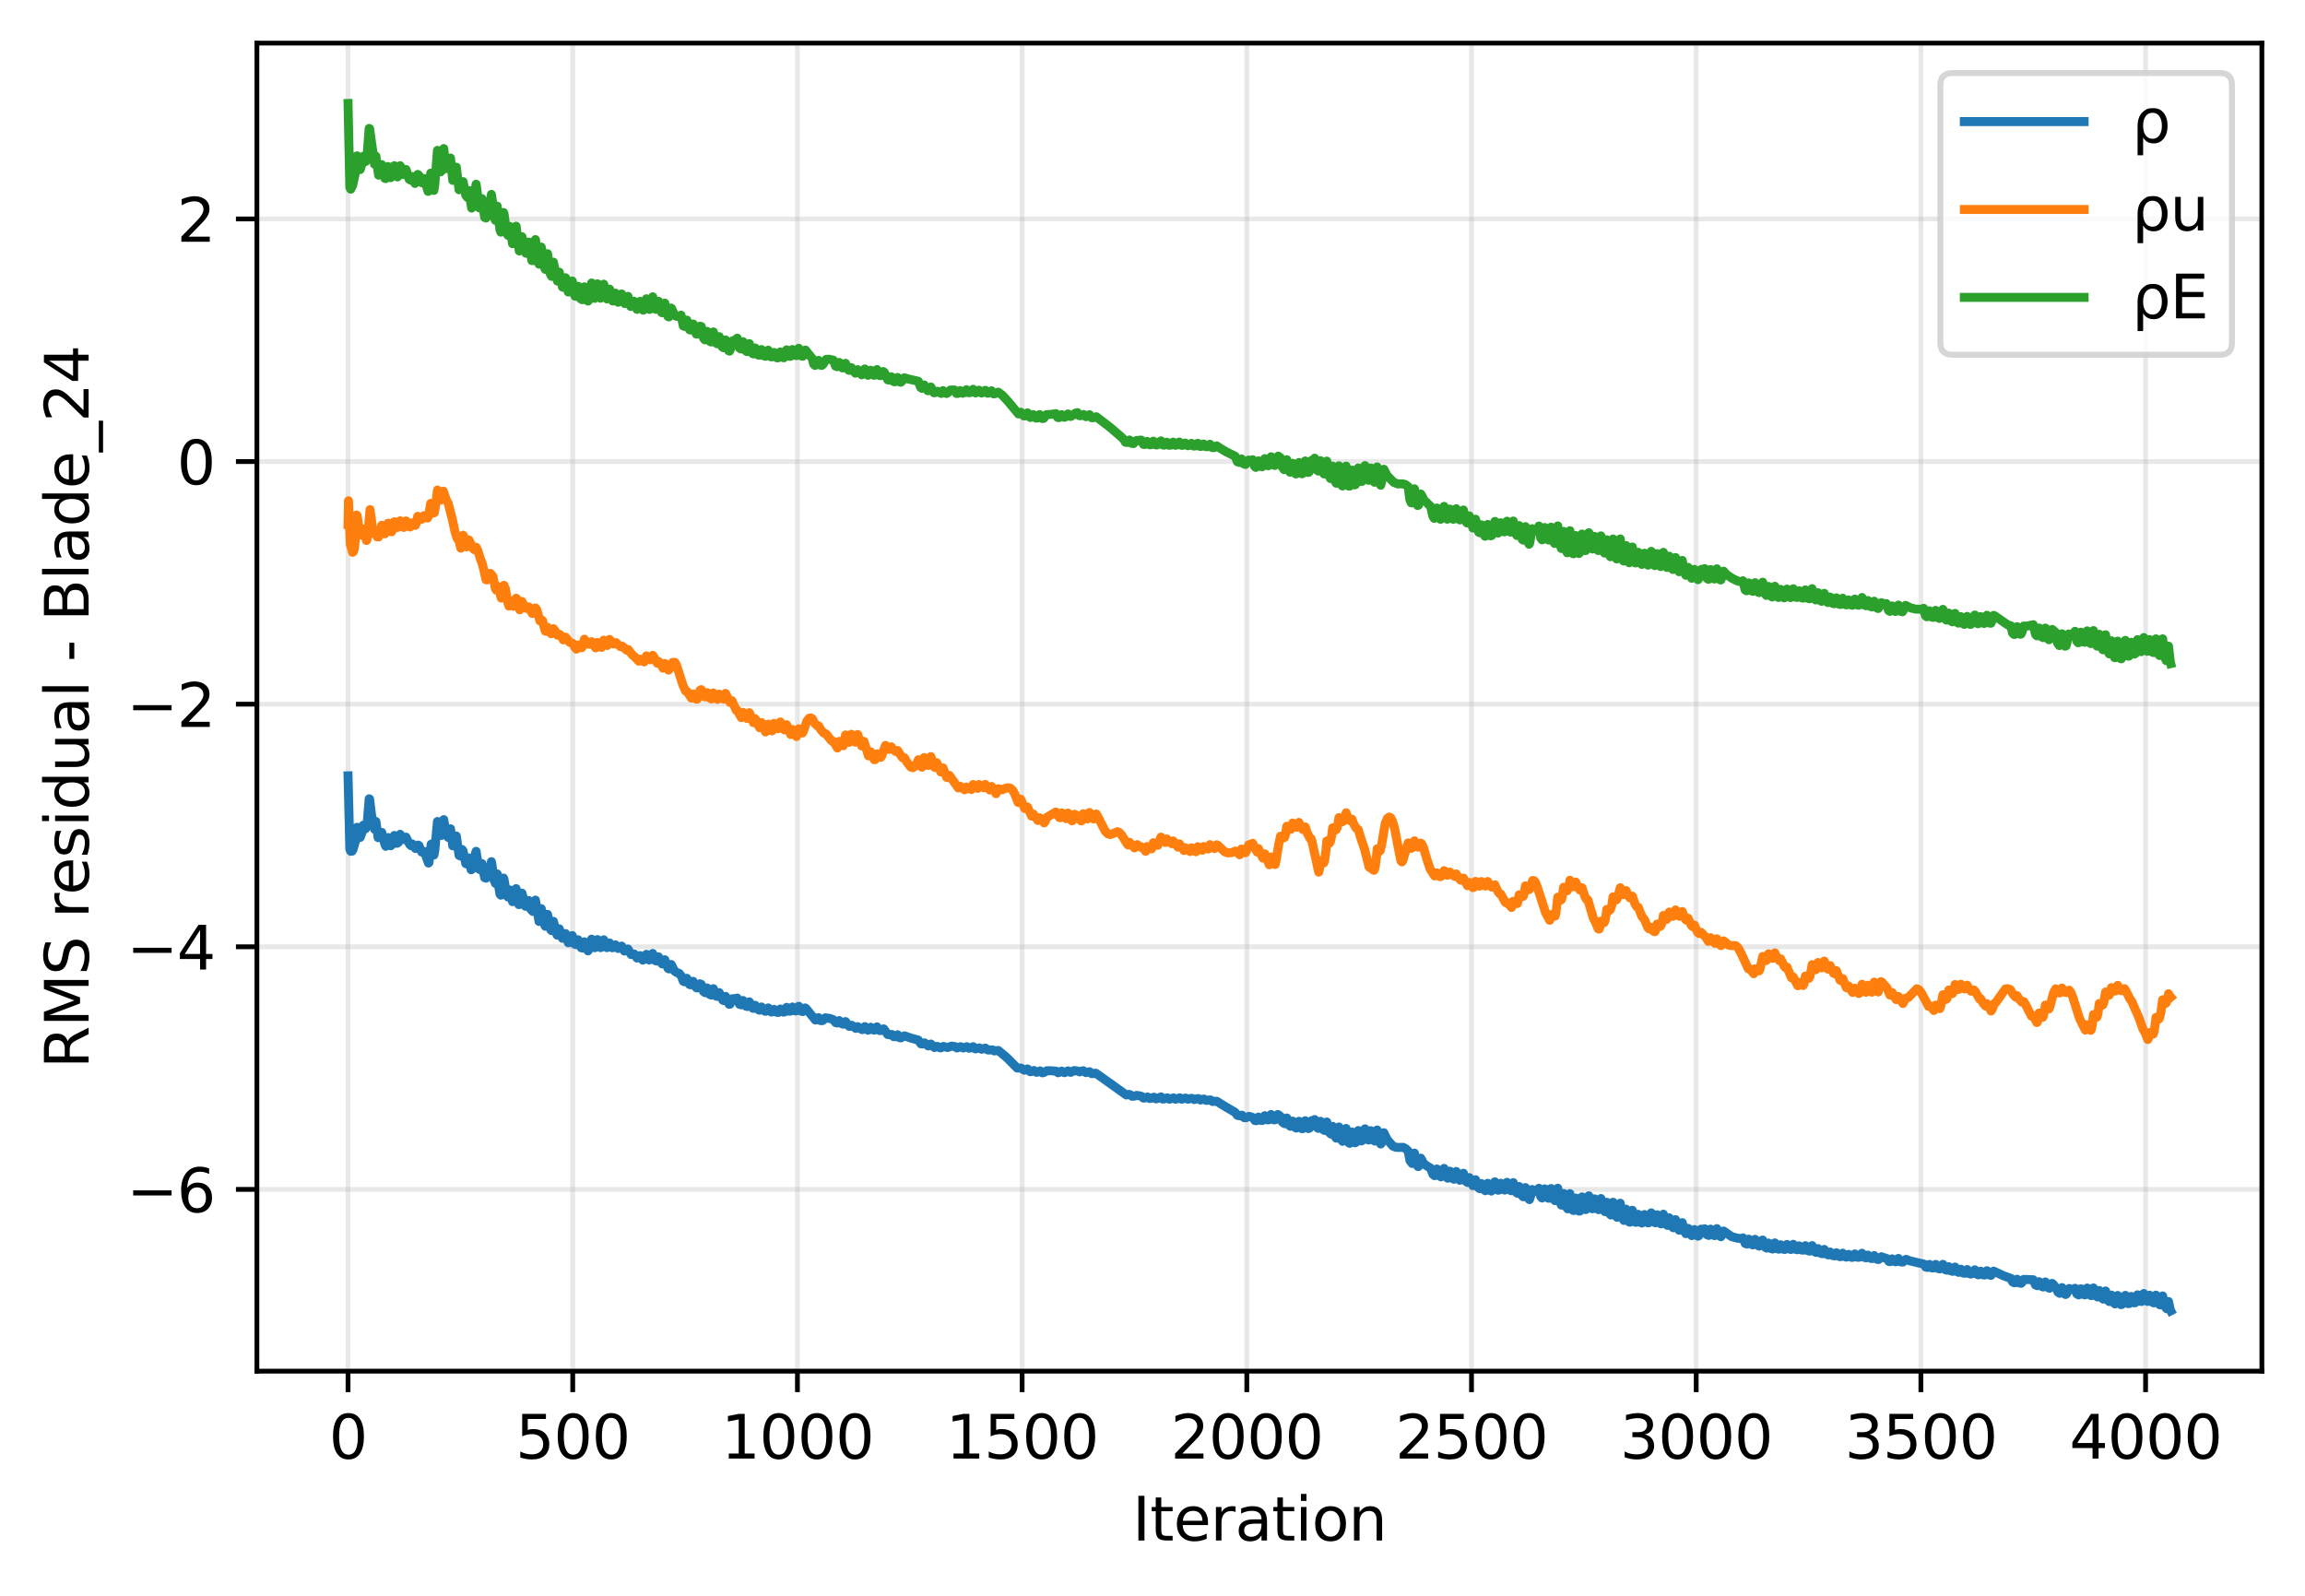 <?xml version="1.0" encoding="utf-8" standalone="no"?>
<!DOCTYPE svg PUBLIC "-//W3C//DTD SVG 1.1//EN"
  "http://www.w3.org/Graphics/SVG/1.1/DTD/svg11.dtd">
<svg xmlns:xlink="http://www.w3.org/1999/xlink" width="384.898pt" height="266.516pt" viewBox="0 0 384.898 266.516" xmlns="http://www.w3.org/2000/svg" version="1.1">
 <defs>
  <style type="text/css">*{stroke-linejoin: round; stroke-linecap: butt}</style>
 </defs>
 <g id="figure_1">
  <g id="patch_1">
   <path d="M 0 266.516 
L 384.898 266.516 
L 384.898 0 
L 0 0 
z
" style="fill: #ffffff"/>
  </g>
  <g id="axes_1">
   <g id="patch_2">
    <path d="M 42.898 228.96 
L 377.698 228.96 
L 377.698 7.2 
L 42.898 7.2 
z
" style="fill: #ffffff"/>
   </g>
   <g id="matplotlib.axis_1">
    <g id="xtick_1">
     <g id="line2d_1">
      <path d="M 58.117 228.96 
L 58.117 7.2 
" clip-path="url(#p1a7c414f6c)" style="fill: none; stroke: #b0b0b0; stroke-opacity: 0.3; stroke-width: 0.8; stroke-linecap: square"/>
     </g>
     <g id="line2d_2">
      <defs>
       <path id="m13b12a06f2" d="M 0 0 
L 0 3.5 
" style="stroke: #000000; stroke-width: 0.8"/>
      </defs>
      <g>
       <use xlink:href="#m13b12a06f2" x="58.117" y="228.96" style="stroke: #000000; stroke-width: 0.8"/>
      </g>
     </g>
     <g id="text_1">
      <!-- 0 -->
      <g transform="translate(54.935 243.558) scale(0.1 -0.1)">
       <defs>
        <path id="DejaVuSans-30" d="M 2034 4250 
Q 1547 4250 1301 3770 
Q 1056 3291 1056 2328 
Q 1056 1369 1301 889 
Q 1547 409 2034 409 
Q 2525 409 2770 889 
Q 3016 1369 3016 2328 
Q 3016 3291 2770 3770 
Q 2525 4250 2034 4250 
z
M 2034 4750 
Q 2819 4750 3233 4129 
Q 3647 3509 3647 2328 
Q 3647 1150 3233 529 
Q 2819 -91 2034 -91 
Q 1250 -91 836 529 
Q 422 1150 422 2328 
Q 422 3509 836 4129 
Q 1250 4750 2034 4750 
z
" transform="scale(0.016)"/>
       </defs>
       <use xlink:href="#DejaVuSans-30"/>
      </g>
     </g>
    </g>
    <g id="xtick_2">
     <g id="line2d_3">
      <path d="M 95.637 228.96 
L 95.637 7.2 
" clip-path="url(#p1a7c414f6c)" style="fill: none; stroke: #b0b0b0; stroke-opacity: 0.3; stroke-width: 0.8; stroke-linecap: square"/>
     </g>
     <g id="line2d_4">
      <g>
       <use xlink:href="#m13b12a06f2" x="95.637" y="228.96" style="stroke: #000000; stroke-width: 0.8"/>
      </g>
     </g>
     <g id="text_2">
      <!-- 500 -->
      <g transform="translate(86.093 243.558) scale(0.1 -0.1)">
       <defs>
        <path id="DejaVuSans-35" d="M 691 4666 
L 3169 4666 
L 3169 4134 
L 1269 4134 
L 1269 2991 
Q 1406 3038 1543 3061 
Q 1681 3084 1819 3084 
Q 2600 3084 3056 2656 
Q 3513 2228 3513 1497 
Q 3513 744 3044 326 
Q 2575 -91 1722 -91 
Q 1428 -91 1123 -41 
Q 819 9 494 109 
L 494 744 
Q 775 591 1075 516 
Q 1375 441 1709 441 
Q 2250 441 2565 725 
Q 2881 1009 2881 1497 
Q 2881 1984 2565 2268 
Q 2250 2553 1709 2553 
Q 1456 2553 1204 2497 
Q 953 2441 691 2322 
L 691 4666 
z
" transform="scale(0.016)"/>
       </defs>
       <use xlink:href="#DejaVuSans-35"/>
       <use xlink:href="#DejaVuSans-30" transform="translate(63.623 0)"/>
       <use xlink:href="#DejaVuSans-30" transform="translate(127.246 0)"/>
      </g>
     </g>
    </g>
    <g id="xtick_3">
     <g id="line2d_5">
      <path d="M 133.157 228.96 
L 133.157 7.2 
" clip-path="url(#p1a7c414f6c)" style="fill: none; stroke: #b0b0b0; stroke-opacity: 0.3; stroke-width: 0.8; stroke-linecap: square"/>
     </g>
     <g id="line2d_6">
      <g>
       <use xlink:href="#m13b12a06f2" x="133.157" y="228.96" style="stroke: #000000; stroke-width: 0.8"/>
      </g>
     </g>
     <g id="text_3">
      <!-- 1000 -->
      <g transform="translate(120.432 243.558) scale(0.1 -0.1)">
       <defs>
        <path id="DejaVuSans-31" d="M 794 531 
L 1825 531 
L 1825 4091 
L 703 3866 
L 703 4441 
L 1819 4666 
L 2450 4666 
L 2450 531 
L 3481 531 
L 3481 0 
L 794 0 
L 794 531 
z
" transform="scale(0.016)"/>
       </defs>
       <use xlink:href="#DejaVuSans-31"/>
       <use xlink:href="#DejaVuSans-30" transform="translate(63.623 0)"/>
       <use xlink:href="#DejaVuSans-30" transform="translate(127.246 0)"/>
       <use xlink:href="#DejaVuSans-30" transform="translate(190.869 0)"/>
      </g>
     </g>
    </g>
    <g id="xtick_4">
     <g id="line2d_7">
      <path d="M 170.677 228.96 
L 170.677 7.2 
" clip-path="url(#p1a7c414f6c)" style="fill: none; stroke: #b0b0b0; stroke-opacity: 0.3; stroke-width: 0.8; stroke-linecap: square"/>
     </g>
     <g id="line2d_8">
      <g>
       <use xlink:href="#m13b12a06f2" x="170.677" y="228.96" style="stroke: #000000; stroke-width: 0.8"/>
      </g>
     </g>
     <g id="text_4">
      <!-- 1500 -->
      <g transform="translate(157.952 243.558) scale(0.1 -0.1)">
       <use xlink:href="#DejaVuSans-31"/>
       <use xlink:href="#DejaVuSans-35" transform="translate(63.623 0)"/>
       <use xlink:href="#DejaVuSans-30" transform="translate(127.246 0)"/>
       <use xlink:href="#DejaVuSans-30" transform="translate(190.869 0)"/>
      </g>
     </g>
    </g>
    <g id="xtick_5">
     <g id="line2d_9">
      <path d="M 208.197 228.96 
L 208.197 7.2 
" clip-path="url(#p1a7c414f6c)" style="fill: none; stroke: #b0b0b0; stroke-opacity: 0.3; stroke-width: 0.8; stroke-linecap: square"/>
     </g>
     <g id="line2d_10">
      <g>
       <use xlink:href="#m13b12a06f2" x="208.197" y="228.96" style="stroke: #000000; stroke-width: 0.8"/>
      </g>
     </g>
     <g id="text_5">
      <!-- 2000 -->
      <g transform="translate(195.472 243.558) scale(0.1 -0.1)">
       <defs>
        <path id="DejaVuSans-32" d="M 1228 531 
L 3431 531 
L 3431 0 
L 469 0 
L 469 531 
Q 828 903 1448 1529 
Q 2069 2156 2228 2338 
Q 2531 2678 2651 2914 
Q 2772 3150 2772 3378 
Q 2772 3750 2511 3984 
Q 2250 4219 1831 4219 
Q 1534 4219 1204 4116 
Q 875 4013 500 3803 
L 500 4441 
Q 881 4594 1212 4672 
Q 1544 4750 1819 4750 
Q 2544 4750 2975 4387 
Q 3406 4025 3406 3419 
Q 3406 3131 3298 2873 
Q 3191 2616 2906 2266 
Q 2828 2175 2409 1742 
Q 1991 1309 1228 531 
z
" transform="scale(0.016)"/>
       </defs>
       <use xlink:href="#DejaVuSans-32"/>
       <use xlink:href="#DejaVuSans-30" transform="translate(63.623 0)"/>
       <use xlink:href="#DejaVuSans-30" transform="translate(127.246 0)"/>
       <use xlink:href="#DejaVuSans-30" transform="translate(190.869 0)"/>
      </g>
     </g>
    </g>
    <g id="xtick_6">
     <g id="line2d_11">
      <path d="M 245.717 228.96 
L 245.717 7.2 
" clip-path="url(#p1a7c414f6c)" style="fill: none; stroke: #b0b0b0; stroke-opacity: 0.3; stroke-width: 0.8; stroke-linecap: square"/>
     </g>
     <g id="line2d_12">
      <g>
       <use xlink:href="#m13b12a06f2" x="245.717" y="228.96" style="stroke: #000000; stroke-width: 0.8"/>
      </g>
     </g>
     <g id="text_6">
      <!-- 2500 -->
      <g transform="translate(232.992 243.558) scale(0.1 -0.1)">
       <use xlink:href="#DejaVuSans-32"/>
       <use xlink:href="#DejaVuSans-35" transform="translate(63.623 0)"/>
       <use xlink:href="#DejaVuSans-30" transform="translate(127.246 0)"/>
       <use xlink:href="#DejaVuSans-30" transform="translate(190.869 0)"/>
      </g>
     </g>
    </g>
    <g id="xtick_7">
     <g id="line2d_13">
      <path d="M 283.238 228.96 
L 283.238 7.2 
" clip-path="url(#p1a7c414f6c)" style="fill: none; stroke: #b0b0b0; stroke-opacity: 0.3; stroke-width: 0.8; stroke-linecap: square"/>
     </g>
     <g id="line2d_14">
      <g>
       <use xlink:href="#m13b12a06f2" x="283.238" y="228.96" style="stroke: #000000; stroke-width: 0.8"/>
      </g>
     </g>
     <g id="text_7">
      <!-- 3000 -->
      <g transform="translate(270.513 243.558) scale(0.1 -0.1)">
       <defs>
        <path id="DejaVuSans-33" d="M 2597 2516 
Q 3050 2419 3304 2112 
Q 3559 1806 3559 1356 
Q 3559 666 3084 287 
Q 2609 -91 1734 -91 
Q 1441 -91 1130 -33 
Q 819 25 488 141 
L 488 750 
Q 750 597 1062 519 
Q 1375 441 1716 441 
Q 2309 441 2620 675 
Q 2931 909 2931 1356 
Q 2931 1769 2642 2001 
Q 2353 2234 1838 2234 
L 1294 2234 
L 1294 2753 
L 1863 2753 
Q 2328 2753 2575 2939 
Q 2822 3125 2822 3475 
Q 2822 3834 2567 4026 
Q 2313 4219 1838 4219 
Q 1578 4219 1281 4162 
Q 984 4106 628 3988 
L 628 4550 
Q 988 4650 1302 4700 
Q 1616 4750 1894 4750 
Q 2613 4750 3031 4423 
Q 3450 4097 3450 3541 
Q 3450 3153 3228 2886 
Q 3006 2619 2597 2516 
z
" transform="scale(0.016)"/>
       </defs>
       <use xlink:href="#DejaVuSans-33"/>
       <use xlink:href="#DejaVuSans-30" transform="translate(63.623 0)"/>
       <use xlink:href="#DejaVuSans-30" transform="translate(127.246 0)"/>
       <use xlink:href="#DejaVuSans-30" transform="translate(190.869 0)"/>
      </g>
     </g>
    </g>
    <g id="xtick_8">
     <g id="line2d_15">
      <path d="M 320.758 228.96 
L 320.758 7.2 
" clip-path="url(#p1a7c414f6c)" style="fill: none; stroke: #b0b0b0; stroke-opacity: 0.3; stroke-width: 0.8; stroke-linecap: square"/>
     </g>
     <g id="line2d_16">
      <g>
       <use xlink:href="#m13b12a06f2" x="320.758" y="228.96" style="stroke: #000000; stroke-width: 0.8"/>
      </g>
     </g>
     <g id="text_8">
      <!-- 3500 -->
      <g transform="translate(308.033 243.558) scale(0.1 -0.1)">
       <use xlink:href="#DejaVuSans-33"/>
       <use xlink:href="#DejaVuSans-35" transform="translate(63.623 0)"/>
       <use xlink:href="#DejaVuSans-30" transform="translate(127.246 0)"/>
       <use xlink:href="#DejaVuSans-30" transform="translate(190.869 0)"/>
      </g>
     </g>
    </g>
    <g id="xtick_9">
     <g id="line2d_17">
      <path d="M 358.278 228.96 
L 358.278 7.2 
" clip-path="url(#p1a7c414f6c)" style="fill: none; stroke: #b0b0b0; stroke-opacity: 0.3; stroke-width: 0.8; stroke-linecap: square"/>
     </g>
     <g id="line2d_18">
      <g>
       <use xlink:href="#m13b12a06f2" x="358.278" y="228.96" style="stroke: #000000; stroke-width: 0.8"/>
      </g>
     </g>
     <g id="text_9">
      <!-- 4000 -->
      <g transform="translate(345.553 243.558) scale(0.1 -0.1)">
       <defs>
        <path id="DejaVuSans-34" d="M 2419 4116 
L 825 1625 
L 2419 1625 
L 2419 4116 
z
M 2253 4666 
L 3047 4666 
L 3047 1625 
L 3713 1625 
L 3713 1100 
L 3047 1100 
L 3047 0 
L 2419 0 
L 2419 1100 
L 313 1100 
L 313 1709 
L 2253 4666 
z
" transform="scale(0.016)"/>
       </defs>
       <use xlink:href="#DejaVuSans-34"/>
       <use xlink:href="#DejaVuSans-30" transform="translate(63.623 0)"/>
       <use xlink:href="#DejaVuSans-30" transform="translate(127.246 0)"/>
       <use xlink:href="#DejaVuSans-30" transform="translate(190.869 0)"/>
      </g>
     </g>
    </g>
    <g id="text_10">
     <!-- Iteration -->
     <g transform="translate(189.09 257.237) scale(0.1 -0.1)">
      <defs>
       <path id="DejaVuSans-49" d="M 628 4666 
L 1259 4666 
L 1259 0 
L 628 0 
L 628 4666 
z
" transform="scale(0.016)"/>
       <path id="DejaVuSans-74" d="M 1172 4494 
L 1172 3500 
L 2356 3500 
L 2356 3053 
L 1172 3053 
L 1172 1153 
Q 1172 725 1289 603 
Q 1406 481 1766 481 
L 2356 481 
L 2356 0 
L 1766 0 
Q 1100 0 847 248 
Q 594 497 594 1153 
L 594 3053 
L 172 3053 
L 172 3500 
L 594 3500 
L 594 4494 
L 1172 4494 
z
" transform="scale(0.016)"/>
       <path id="DejaVuSans-65" d="M 3597 1894 
L 3597 1613 
L 953 1613 
Q 991 1019 1311 708 
Q 1631 397 2203 397 
Q 2534 397 2845 478 
Q 3156 559 3463 722 
L 3463 178 
Q 3153 47 2828 -22 
Q 2503 -91 2169 -91 
Q 1331 -91 842 396 
Q 353 884 353 1716 
Q 353 2575 817 3079 
Q 1281 3584 2069 3584 
Q 2775 3584 3186 3129 
Q 3597 2675 3597 1894 
z
M 3022 2063 
Q 3016 2534 2758 2815 
Q 2500 3097 2075 3097 
Q 1594 3097 1305 2825 
Q 1016 2553 972 2059 
L 3022 2063 
z
" transform="scale(0.016)"/>
       <path id="DejaVuSans-72" d="M 2631 2963 
Q 2534 3019 2420 3045 
Q 2306 3072 2169 3072 
Q 1681 3072 1420 2755 
Q 1159 2438 1159 1844 
L 1159 0 
L 581 0 
L 581 3500 
L 1159 3500 
L 1159 2956 
Q 1341 3275 1631 3429 
Q 1922 3584 2338 3584 
Q 2397 3584 2469 3576 
Q 2541 3569 2628 3553 
L 2631 2963 
z
" transform="scale(0.016)"/>
       <path id="DejaVuSans-61" d="M 2194 1759 
Q 1497 1759 1228 1600 
Q 959 1441 959 1056 
Q 959 750 1161 570 
Q 1363 391 1709 391 
Q 2188 391 2477 730 
Q 2766 1069 2766 1631 
L 2766 1759 
L 2194 1759 
z
M 3341 1997 
L 3341 0 
L 2766 0 
L 2766 531 
Q 2569 213 2275 61 
Q 1981 -91 1556 -91 
Q 1019 -91 701 211 
Q 384 513 384 1019 
Q 384 1609 779 1909 
Q 1175 2209 1959 2209 
L 2766 2209 
L 2766 2266 
Q 2766 2663 2505 2880 
Q 2244 3097 1772 3097 
Q 1472 3097 1187 3025 
Q 903 2953 641 2809 
L 641 3341 
Q 956 3463 1253 3523 
Q 1550 3584 1831 3584 
Q 2591 3584 2966 3190 
Q 3341 2797 3341 1997 
z
" transform="scale(0.016)"/>
       <path id="DejaVuSans-69" d="M 603 3500 
L 1178 3500 
L 1178 0 
L 603 0 
L 603 3500 
z
M 603 4863 
L 1178 4863 
L 1178 4134 
L 603 4134 
L 603 4863 
z
" transform="scale(0.016)"/>
       <path id="DejaVuSans-6f" d="M 1959 3097 
Q 1497 3097 1228 2736 
Q 959 2375 959 1747 
Q 959 1119 1226 758 
Q 1494 397 1959 397 
Q 2419 397 2687 759 
Q 2956 1122 2956 1747 
Q 2956 2369 2687 2733 
Q 2419 3097 1959 3097 
z
M 1959 3584 
Q 2709 3584 3137 3096 
Q 3566 2609 3566 1747 
Q 3566 888 3137 398 
Q 2709 -91 1959 -91 
Q 1206 -91 779 398 
Q 353 888 353 1747 
Q 353 2609 779 3096 
Q 1206 3584 1959 3584 
z
" transform="scale(0.016)"/>
       <path id="DejaVuSans-6e" d="M 3513 2113 
L 3513 0 
L 2938 0 
L 2938 2094 
Q 2938 2591 2744 2837 
Q 2550 3084 2163 3084 
Q 1697 3084 1428 2787 
Q 1159 2491 1159 1978 
L 1159 0 
L 581 0 
L 581 3500 
L 1159 3500 
L 1159 2956 
Q 1366 3272 1645 3428 
Q 1925 3584 2291 3584 
Q 2894 3584 3203 3211 
Q 3513 2838 3513 2113 
z
" transform="scale(0.016)"/>
      </defs>
      <use xlink:href="#DejaVuSans-49"/>
      <use xlink:href="#DejaVuSans-74" transform="translate(29.492 0)"/>
      <use xlink:href="#DejaVuSans-65" transform="translate(68.701 0)"/>
      <use xlink:href="#DejaVuSans-72" transform="translate(130.225 0)"/>
      <use xlink:href="#DejaVuSans-61" transform="translate(171.338 0)"/>
      <use xlink:href="#DejaVuSans-74" transform="translate(232.617 0)"/>
      <use xlink:href="#DejaVuSans-69" transform="translate(271.826 0)"/>
      <use xlink:href="#DejaVuSans-6f" transform="translate(299.609 0)"/>
      <use xlink:href="#DejaVuSans-6e" transform="translate(360.791 0)"/>
     </g>
    </g>
   </g>
   <g id="matplotlib.axis_2">
    <g id="ytick_1">
     <g id="line2d_19">
      <path d="M 42.898 198.607 
L 377.698 198.607 
" clip-path="url(#p1a7c414f6c)" style="fill: none; stroke: #b0b0b0; stroke-opacity: 0.3; stroke-width: 0.8; stroke-linecap: square"/>
     </g>
     <g id="line2d_20">
      <defs>
       <path id="m8a3c015ad1" d="M 0 0 
L -3.5 0 
" style="stroke: #000000; stroke-width: 0.8"/>
      </defs>
      <g>
       <use xlink:href="#m8a3c015ad1" x="42.898" y="198.607" style="stroke: #000000; stroke-width: 0.8"/>
      </g>
     </g>
     <g id="text_11">
      <!-- −6 -->
      <g transform="translate(21.156 202.406) scale(0.1 -0.1)">
       <defs>
        <path id="DejaVuSans-2212" d="M 678 2272 
L 4684 2272 
L 4684 1741 
L 678 1741 
L 678 2272 
z
" transform="scale(0.016)"/>
        <path id="DejaVuSans-36" d="M 2113 2584 
Q 1688 2584 1439 2293 
Q 1191 2003 1191 1497 
Q 1191 994 1439 701 
Q 1688 409 2113 409 
Q 2538 409 2786 701 
Q 3034 994 3034 1497 
Q 3034 2003 2786 2293 
Q 2538 2584 2113 2584 
z
M 3366 4563 
L 3366 3988 
Q 3128 4100 2886 4159 
Q 2644 4219 2406 4219 
Q 1781 4219 1451 3797 
Q 1122 3375 1075 2522 
Q 1259 2794 1537 2939 
Q 1816 3084 2150 3084 
Q 2853 3084 3261 2657 
Q 3669 2231 3669 1497 
Q 3669 778 3244 343 
Q 2819 -91 2113 -91 
Q 1303 -91 875 529 
Q 447 1150 447 2328 
Q 447 3434 972 4092 
Q 1497 4750 2381 4750 
Q 2619 4750 2861 4703 
Q 3103 4656 3366 4563 
z
" transform="scale(0.016)"/>
       </defs>
       <use xlink:href="#DejaVuSans-2212"/>
       <use xlink:href="#DejaVuSans-36" transform="translate(83.789 0)"/>
      </g>
     </g>
    </g>
    <g id="ytick_2">
     <g id="line2d_21">
      <path d="M 42.898 158.096 
L 377.698 158.096 
" clip-path="url(#p1a7c414f6c)" style="fill: none; stroke: #b0b0b0; stroke-opacity: 0.3; stroke-width: 0.8; stroke-linecap: square"/>
     </g>
     <g id="line2d_22">
      <g>
       <use xlink:href="#m8a3c015ad1" x="42.898" y="158.096" style="stroke: #000000; stroke-width: 0.8"/>
      </g>
     </g>
     <g id="text_12">
      <!-- −4 -->
      <g transform="translate(21.156 161.895) scale(0.1 -0.1)">
       <use xlink:href="#DejaVuSans-2212"/>
       <use xlink:href="#DejaVuSans-34" transform="translate(83.789 0)"/>
      </g>
     </g>
    </g>
    <g id="ytick_3">
     <g id="line2d_23">
      <path d="M 42.898 117.585 
L 377.698 117.585 
" clip-path="url(#p1a7c414f6c)" style="fill: none; stroke: #b0b0b0; stroke-opacity: 0.3; stroke-width: 0.8; stroke-linecap: square"/>
     </g>
     <g id="line2d_24">
      <g>
       <use xlink:href="#m8a3c015ad1" x="42.898" y="117.585" style="stroke: #000000; stroke-width: 0.8"/>
      </g>
     </g>
     <g id="text_13">
      <!-- −2 -->
      <g transform="translate(21.156 121.384) scale(0.1 -0.1)">
       <use xlink:href="#DejaVuSans-2212"/>
       <use xlink:href="#DejaVuSans-32" transform="translate(83.789 0)"/>
      </g>
     </g>
    </g>
    <g id="ytick_4">
     <g id="line2d_25">
      <path d="M 42.898 77.075 
L 377.698 77.075 
" clip-path="url(#p1a7c414f6c)" style="fill: none; stroke: #b0b0b0; stroke-opacity: 0.3; stroke-width: 0.8; stroke-linecap: square"/>
     </g>
     <g id="line2d_26">
      <g>
       <use xlink:href="#m8a3c015ad1" x="42.898" y="77.075" style="stroke: #000000; stroke-width: 0.8"/>
      </g>
     </g>
     <g id="text_14">
      <!-- 0 -->
      <g transform="translate(29.536 80.874) scale(0.1 -0.1)">
       <use xlink:href="#DejaVuSans-30"/>
      </g>
     </g>
    </g>
    <g id="ytick_5">
     <g id="line2d_27">
      <path d="M 42.898 36.564 
L 377.698 36.564 
" clip-path="url(#p1a7c414f6c)" style="fill: none; stroke: #b0b0b0; stroke-opacity: 0.3; stroke-width: 0.8; stroke-linecap: square"/>
     </g>
     <g id="line2d_28">
      <g>
       <use xlink:href="#m8a3c015ad1" x="42.898" y="36.564" style="stroke: #000000; stroke-width: 0.8"/>
      </g>
     </g>
     <g id="text_15">
      <!-- 2 -->
      <g transform="translate(29.536 40.363) scale(0.1 -0.1)">
       <use xlink:href="#DejaVuSans-32"/>
      </g>
     </g>
    </g>
    <g id="text_16">
     <!-- RMS residual - Blade_24 -->
     <g transform="translate(14.798 178.42) rotate(-90) scale(0.1 -0.1)">
      <defs>
       <path id="DejaVuSans-52" d="M 2841 2188 
Q 3044 2119 3236 1894 
Q 3428 1669 3622 1275 
L 4263 0 
L 3584 0 
L 2988 1197 
Q 2756 1666 2539 1819 
Q 2322 1972 1947 1972 
L 1259 1972 
L 1259 0 
L 628 0 
L 628 4666 
L 2053 4666 
Q 2853 4666 3247 4331 
Q 3641 3997 3641 3322 
Q 3641 2881 3436 2590 
Q 3231 2300 2841 2188 
z
M 1259 4147 
L 1259 2491 
L 2053 2491 
Q 2509 2491 2742 2702 
Q 2975 2913 2975 3322 
Q 2975 3731 2742 3939 
Q 2509 4147 2053 4147 
L 1259 4147 
z
" transform="scale(0.016)"/>
       <path id="DejaVuSans-4d" d="M 628 4666 
L 1569 4666 
L 2759 1491 
L 3956 4666 
L 4897 4666 
L 4897 0 
L 4281 0 
L 4281 4097 
L 3078 897 
L 2444 897 
L 1241 4097 
L 1241 0 
L 628 0 
L 628 4666 
z
" transform="scale(0.016)"/>
       <path id="DejaVuSans-53" d="M 3425 4513 
L 3425 3897 
Q 3066 4069 2747 4153 
Q 2428 4238 2131 4238 
Q 1616 4238 1336 4038 
Q 1056 3838 1056 3469 
Q 1056 3159 1242 3001 
Q 1428 2844 1947 2747 
L 2328 2669 
Q 3034 2534 3370 2195 
Q 3706 1856 3706 1288 
Q 3706 609 3251 259 
Q 2797 -91 1919 -91 
Q 1588 -91 1214 -16 
Q 841 59 441 206 
L 441 856 
Q 825 641 1194 531 
Q 1563 422 1919 422 
Q 2459 422 2753 634 
Q 3047 847 3047 1241 
Q 3047 1584 2836 1778 
Q 2625 1972 2144 2069 
L 1759 2144 
Q 1053 2284 737 2584 
Q 422 2884 422 3419 
Q 422 4038 858 4394 
Q 1294 4750 2059 4750 
Q 2388 4750 2728 4690 
Q 3069 4631 3425 4513 
z
" transform="scale(0.016)"/>
       <path id="DejaVuSans-20" transform="scale(0.016)"/>
       <path id="DejaVuSans-73" d="M 2834 3397 
L 2834 2853 
Q 2591 2978 2328 3040 
Q 2066 3103 1784 3103 
Q 1356 3103 1142 2972 
Q 928 2841 928 2578 
Q 928 2378 1081 2264 
Q 1234 2150 1697 2047 
L 1894 2003 
Q 2506 1872 2764 1633 
Q 3022 1394 3022 966 
Q 3022 478 2636 193 
Q 2250 -91 1575 -91 
Q 1294 -91 989 -36 
Q 684 19 347 128 
L 347 722 
Q 666 556 975 473 
Q 1284 391 1588 391 
Q 1994 391 2212 530 
Q 2431 669 2431 922 
Q 2431 1156 2273 1281 
Q 2116 1406 1581 1522 
L 1381 1569 
Q 847 1681 609 1914 
Q 372 2147 372 2553 
Q 372 3047 722 3315 
Q 1072 3584 1716 3584 
Q 2034 3584 2315 3537 
Q 2597 3491 2834 3397 
z
" transform="scale(0.016)"/>
       <path id="DejaVuSans-64" d="M 2906 2969 
L 2906 4863 
L 3481 4863 
L 3481 0 
L 2906 0 
L 2906 525 
Q 2725 213 2448 61 
Q 2172 -91 1784 -91 
Q 1150 -91 751 415 
Q 353 922 353 1747 
Q 353 2572 751 3078 
Q 1150 3584 1784 3584 
Q 2172 3584 2448 3432 
Q 2725 3281 2906 2969 
z
M 947 1747 
Q 947 1113 1208 752 
Q 1469 391 1925 391 
Q 2381 391 2643 752 
Q 2906 1113 2906 1747 
Q 2906 2381 2643 2742 
Q 2381 3103 1925 3103 
Q 1469 3103 1208 2742 
Q 947 2381 947 1747 
z
" transform="scale(0.016)"/>
       <path id="DejaVuSans-75" d="M 544 1381 
L 544 3500 
L 1119 3500 
L 1119 1403 
Q 1119 906 1312 657 
Q 1506 409 1894 409 
Q 2359 409 2629 706 
Q 2900 1003 2900 1516 
L 2900 3500 
L 3475 3500 
L 3475 0 
L 2900 0 
L 2900 538 
Q 2691 219 2414 64 
Q 2138 -91 1772 -91 
Q 1169 -91 856 284 
Q 544 659 544 1381 
z
M 1991 3584 
L 1991 3584 
z
" transform="scale(0.016)"/>
       <path id="DejaVuSans-6c" d="M 603 4863 
L 1178 4863 
L 1178 0 
L 603 0 
L 603 4863 
z
" transform="scale(0.016)"/>
       <path id="DejaVuSans-2d" d="M 313 2009 
L 1997 2009 
L 1997 1497 
L 313 1497 
L 313 2009 
z
" transform="scale(0.016)"/>
       <path id="DejaVuSans-42" d="M 1259 2228 
L 1259 519 
L 2272 519 
Q 2781 519 3026 730 
Q 3272 941 3272 1375 
Q 3272 1813 3026 2020 
Q 2781 2228 2272 2228 
L 1259 2228 
z
M 1259 4147 
L 1259 2741 
L 2194 2741 
Q 2656 2741 2882 2914 
Q 3109 3088 3109 3444 
Q 3109 3797 2882 3972 
Q 2656 4147 2194 4147 
L 1259 4147 
z
M 628 4666 
L 2241 4666 
Q 2963 4666 3353 4366 
Q 3744 4066 3744 3513 
Q 3744 3084 3544 2831 
Q 3344 2578 2956 2516 
Q 3422 2416 3680 2098 
Q 3938 1781 3938 1306 
Q 3938 681 3513 340 
Q 3088 0 2303 0 
L 628 0 
L 628 4666 
z
" transform="scale(0.016)"/>
       <path id="DejaVuSans-5f" d="M 3263 -1063 
L 3263 -1509 
L -63 -1509 
L -63 -1063 
L 3263 -1063 
z
" transform="scale(0.016)"/>
      </defs>
      <use xlink:href="#DejaVuSans-52"/>
      <use xlink:href="#DejaVuSans-4d" transform="translate(69.482 0)"/>
      <use xlink:href="#DejaVuSans-53" transform="translate(155.762 0)"/>
      <use xlink:href="#DejaVuSans-20" transform="translate(219.238 0)"/>
      <use xlink:href="#DejaVuSans-72" transform="translate(251.025 0)"/>
      <use xlink:href="#DejaVuSans-65" transform="translate(289.889 0)"/>
      <use xlink:href="#DejaVuSans-73" transform="translate(351.412 0)"/>
      <use xlink:href="#DejaVuSans-69" transform="translate(403.512 0)"/>
      <use xlink:href="#DejaVuSans-64" transform="translate(431.295 0)"/>
      <use xlink:href="#DejaVuSans-75" transform="translate(494.771 0)"/>
      <use xlink:href="#DejaVuSans-61" transform="translate(558.15 0)"/>
      <use xlink:href="#DejaVuSans-6c" transform="translate(619.43 0)"/>
      <use xlink:href="#DejaVuSans-20" transform="translate(647.213 0)"/>
      <use xlink:href="#DejaVuSans-2d" transform="translate(679 0)"/>
      <use xlink:href="#DejaVuSans-20" transform="translate(715.084 0)"/>
      <use xlink:href="#DejaVuSans-42" transform="translate(746.871 0)"/>
      <use xlink:href="#DejaVuSans-6c" transform="translate(815.475 0)"/>
      <use xlink:href="#DejaVuSans-61" transform="translate(843.258 0)"/>
      <use xlink:href="#DejaVuSans-64" transform="translate(904.537 0)"/>
      <use xlink:href="#DejaVuSans-65" transform="translate(968.014 0)"/>
      <use xlink:href="#DejaVuSans-5f" transform="translate(1029.537 0)"/>
      <use xlink:href="#DejaVuSans-32" transform="translate(1079.537 0)"/>
      <use xlink:href="#DejaVuSans-34" transform="translate(1143.16 0)"/>
     </g>
    </g>
   </g>
   <g id="line2d_29">
    <path d="M 58.117 129.549 
L 58.417 141.798 
L 58.567 142.148 
L 58.792 142.127 
L 58.942 141.863 
L 59.392 140.352 
L 59.617 138.144 
L 60.068 139.826 
L 60.143 139.834 
L 60.518 138.845 
L 60.668 137.795 
L 60.743 137.885 
L 61.043 138.378 
L 61.193 138.094 
L 61.343 137.141 
L 61.644 133.384 
L 61.719 133.428 
L 62.019 135.938 
L 62.319 137.78 
L 62.544 138.467 
L 62.694 137.803 
L 62.769 137.168 
L 63.144 139.877 
L 63.294 139.732 
L 63.52 139.65 
L 63.595 139.663 
L 63.745 138.996 
L 63.82 139.331 
L 64.27 140.97 
L 64.42 141.311 
L 64.495 141.274 
L 64.795 139.854 
L 64.87 140.119 
L 65.245 141.22 
L 65.621 140.891 
L 65.846 139.508 
L 65.921 139.733 
L 66.296 140.816 
L 66.521 140.675 
L 66.671 140.195 
L 66.821 139.316 
L 66.896 139.445 
L 67.422 140.181 
L 67.722 139.899 
L 67.797 139.788 
L 68.097 140.405 
L 68.397 140.993 
L 68.622 141.206 
L 68.847 140.926 
L 68.997 141.065 
L 69.373 141.684 
L 69.598 141.47 
L 69.823 141.116 
L 69.973 141.21 
L 70.198 141.847 
L 70.423 142.28 
L 70.798 142.168 
L 71.024 142.662 
L 71.549 144.112 
L 71.624 144.044 
L 71.774 142.873 
L 71.999 140.976 
L 72.074 140.925 
L 72.149 141.075 
L 72.449 142.782 
L 72.599 142.052 
L 72.9 138.769 
L 73.05 137.175 
L 73.125 137.479 
L 73.35 138.85 
L 73.5 139.432 
L 73.65 139.386 
L 73.725 139.498 
L 73.8 139.431 
L 74.1 136.864 
L 74.475 139.346 
L 74.701 139.553 
L 74.851 139.834 
L 74.926 139.736 
L 75.226 138.393 
L 75.601 141.24 
L 75.676 140.886 
L 75.751 140.987 
L 75.826 140.715 
L 75.901 141.069 
L 76.201 139.598 
L 76.652 142.828 
L 76.952 142.961 
L 77.102 142.278 
L 77.177 141.859 
L 77.252 142.001 
L 77.327 142.092 
L 77.777 144.212 
L 77.927 144.235 
L 78.077 144.334 
L 78.227 143.828 
L 78.302 143.269 
L 78.678 145.236 
L 78.753 145.186 
L 79.203 143.174 
L 79.428 142.364 
L 79.503 142.158 
L 79.953 145.095 
L 80.178 145.221 
L 80.479 144.203 
L 80.929 146.561 
L 81.154 146.64 
L 81.304 146.332 
L 81.604 145.304 
L 81.679 145.335 
L 81.829 145.338 
L 82.054 143.887 
L 82.13 144.267 
L 82.505 146.995 
L 82.655 147.308 
L 82.73 147.513 
L 82.805 147.421 
L 83.03 145.932 
L 83.255 147.859 
L 83.48 149.279 
L 83.63 149.478 
L 83.705 149.309 
L 84.081 146.617 
L 84.156 146.793 
L 84.606 149.549 
L 84.831 149.787 
L 84.981 149.338 
L 85.131 148.599 
L 85.581 150.566 
L 85.807 150.078 
L 86.182 148.387 
L 86.257 148.821 
L 86.632 151.045 
L 86.782 151.029 
L 86.932 150.771 
L 87.082 149.844 
L 87.157 149.137 
L 87.232 149.369 
L 87.758 151.338 
L 87.983 151.247 
L 88.133 150.858 
L 88.283 150.368 
L 88.658 151.869 
L 88.883 152.085 
L 88.958 152.183 
L 89.033 152.107 
L 89.408 150.304 
L 90.009 153.867 
L 90.084 153.835 
L 90.309 152.285 
L 90.384 151.728 
L 90.984 154.53 
L 91.059 154.672 
L 91.134 154.604 
L 91.359 153.201 
L 91.435 152.687 
L 91.96 155.252 
L 92.11 155.409 
L 92.26 154.819 
L 92.41 153.848 
L 93.01 156.129 
L 93.085 156.139 
L 93.236 155.726 
L 93.386 155.091 
L 93.911 156.677 
L 94.136 156.681 
L 94.361 156.169 
L 94.436 155.888 
L 94.886 157.42 
L 95.036 157.409 
L 95.187 157.215 
L 95.562 156.219 
L 96.012 157.674 
L 96.237 157.741 
L 96.387 157.498 
L 96.537 156.924 
L 97.063 158.259 
L 97.288 158.308 
L 97.438 157.925 
L 97.588 157.262 
L 98.188 158.78 
L 98.338 158.554 
L 98.788 156.822 
L 99.314 158.253 
L 99.464 158.131 
L 99.689 157.243 
L 99.764 156.899 
L 99.839 157.072 
L 100.289 158.238 
L 100.439 158.148 
L 100.664 157.508 
L 100.815 156.932 
L 101.34 158.24 
L 101.565 158.08 
L 101.79 157.461 
L 101.865 157.62 
L 102.24 158.262 
L 102.616 158.12 
L 102.766 157.776 
L 102.841 157.892 
L 103.216 158.375 
L 103.741 158.165 
L 103.816 157.984 
L 104.266 158.808 
L 104.717 158.752 
L 104.867 158.466 
L 105.392 159.394 
L 105.917 159.307 
L 106.368 159.977 
L 106.743 159.864 
L 106.893 159.571 
L 106.968 159.697 
L 107.343 160.322 
L 107.643 160.16 
L 107.793 159.91 
L 107.943 159.352 
L 108.018 159.526 
L 108.394 160.299 
L 108.619 160.233 
L 108.769 160.005 
L 108.994 159.21 
L 109.069 159.425 
L 109.444 160.416 
L 109.669 160.483 
L 109.819 160.245 
L 109.969 159.773 
L 110.57 160.953 
L 110.72 160.958 
L 110.945 160.504 
L 111.02 160.264 
L 111.545 161.701 
L 111.695 161.791 
L 111.846 161.579 
L 112.071 161.049 
L 112.221 161.303 
L 112.596 162.101 
L 112.971 162.378 
L 113.421 162.548 
L 113.797 163.024 
L 114.097 163.85 
L 114.322 163.942 
L 114.472 163.816 
L 114.697 163.359 
L 115.147 164.399 
L 115.372 164.442 
L 115.598 164.176 
L 115.748 163.866 
L 116.273 164.93 
L 116.423 164.975 
L 116.573 164.802 
L 116.873 164.28 
L 117.098 164.364 
L 117.474 165.56 
L 117.774 165.768 
L 117.924 165.521 
L 118.074 164.968 
L 118.524 166.053 
L 118.749 166.158 
L 118.899 165.968 
L 119.124 165.092 
L 119.199 165.359 
L 119.575 166.334 
L 119.875 166.389 
L 120.1 165.747 
L 120.175 165.937 
L 120.7 167.005 
L 120.85 167.077 
L 121 166.844 
L 121.151 166.375 
L 121.751 167.695 
L 121.901 167.684 
L 122.051 167.343 
L 122.276 166.779 
L 122.726 166.754 
L 123.102 166.66 
L 123.477 167.692 
L 123.777 167.787 
L 123.927 167.53 
L 124.077 167.07 
L 124.602 168.03 
L 124.827 168.07 
L 125.053 167.557 
L 125.128 167.293 
L 125.728 168.369 
L 125.878 168.38 
L 126.103 167.866 
L 126.178 167.967 
L 126.703 168.645 
L 126.854 168.685 
L 127.004 168.501 
L 127.154 168.147 
L 127.229 168.248 
L 127.754 168.857 
L 127.904 168.857 
L 128.204 168.401 
L 128.279 168.303 
L 128.805 168.989 
L 129.03 168.945 
L 129.255 168.548 
L 129.33 168.636 
L 129.78 169.053 
L 130.005 169.046 
L 130.23 168.686 
L 130.305 168.484 
L 130.38 168.593 
L 130.831 169.012 
L 131.056 168.953 
L 131.281 168.471 
L 131.356 168.208 
L 131.431 168.333 
L 131.806 168.853 
L 132.031 168.836 
L 132.181 168.606 
L 132.332 168.152 
L 132.407 168.257 
L 132.857 168.81 
L 133.082 168.74 
L 133.307 168.264 
L 133.382 168.025 
L 133.832 168.87 
L 134.057 168.906 
L 134.283 168.572 
L 134.433 168.308 
L 134.583 168.391 
L 136.159 170.324 
L 136.459 170.236 
L 136.684 169.926 
L 136.984 170.414 
L 137.284 170.44 
L 137.509 170.305 
L 137.809 169.96 
L 138.635 170.077 
L 139.235 170.334 
L 139.535 170.754 
L 139.836 170.819 
L 140.061 170.568 
L 140.136 170.425 
L 140.211 170.514 
L 140.661 170.987 
L 140.886 171.015 
L 141.111 170.725 
L 141.186 170.584 
L 141.787 171.376 
L 141.937 171.385 
L 142.237 171.206 
L 142.912 171.728 
L 143.137 171.55 
L 143.212 171.433 
L 143.287 171.495 
L 143.963 171.937 
L 144.188 171.667 
L 144.413 171.428 
L 144.938 172.026 
L 145.163 171.936 
L 145.389 171.534 
L 145.464 171.608 
L 145.914 172.013 
L 146.139 171.96 
L 146.364 171.633 
L 146.439 171.469 
L 146.889 172.09 
L 147.19 172.061 
L 147.565 171.806 
L 147.94 172.309 
L 148.24 172.756 
L 148.54 172.792 
L 148.915 172.737 
L 149.216 173.1 
L 149.516 173.107 
L 149.816 172.883 
L 149.891 172.788 
L 150.191 173.263 
L 150.416 173.31 
L 150.716 173.142 
L 151.017 172.966 
L 152.217 173.373 
L 153.343 173.675 
L 153.793 174.309 
L 154.093 174.323 
L 154.393 174.143 
L 154.994 174.657 
L 155.219 174.531 
L 155.444 174.337 
L 156.044 174.919 
L 156.344 174.782 
L 156.495 174.722 
L 156.87 174.937 
L 157.095 174.977 
L 157.395 174.797 
L 157.545 174.735 
L 158.22 174.918 
L 158.896 174.681 
L 159.421 174.752 
L 159.796 174.996 
L 160.171 174.857 
L 160.397 174.774 
L 160.847 174.996 
L 161.147 174.897 
L 161.447 174.776 
L 161.822 175.038 
L 162.123 174.961 
L 162.498 174.773 
L 162.873 175.147 
L 163.173 175.076 
L 163.548 174.976 
L 163.924 175.205 
L 164.299 175.103 
L 164.524 175.013 
L 164.974 175.329 
L 165.724 175.314 
L 166.025 175.486 
L 166.7 175.408 
L 168.126 176.605 
L 169.852 178.345 
L 170.302 178.342 
L 170.527 178.361 
L 171.052 178.707 
L 171.352 178.63 
L 171.578 178.494 
L 172.028 178.956 
L 172.328 178.908 
L 172.628 178.752 
L 173.078 179.057 
L 173.379 178.977 
L 173.679 178.819 
L 174.054 179.141 
L 174.354 179.072 
L 174.804 178.798 
L 175.48 178.796 
L 176.38 178.879 
L 176.68 179.131 
L 176.981 179.024 
L 177.281 178.854 
L 177.731 179.116 
L 178.031 179.002 
L 178.331 178.818 
L 178.781 179.066 
L 179.082 178.912 
L 179.382 178.764 
L 180.057 178.866 
L 180.282 178.987 
L 180.658 178.846 
L 180.883 178.79 
L 181.333 179.103 
L 181.708 179.015 
L 181.933 178.959 
L 182.308 179.282 
L 182.609 179.263 
L 182.984 179.204 
L 188.086 182.844 
L 188.537 182.743 
L 188.687 182.782 
L 189.062 183.058 
L 189.437 183.022 
L 189.812 182.913 
L 190.413 183.01 
L 190.638 183.084 
L 190.938 183.365 
L 191.238 183.331 
L 191.613 183.171 
L 191.989 183.432 
L 192.289 183.387 
L 192.664 183.207 
L 193.039 183.491 
L 193.339 183.411 
L 193.865 183.159 
L 194.165 183.526 
L 194.465 183.487 
L 194.915 183.323 
L 195.29 183.548 
L 195.666 183.421 
L 195.966 183.329 
L 196.266 183.544 
L 196.566 183.471 
L 197.016 183.316 
L 197.316 183.545 
L 197.617 183.466 
L 197.992 183.355 
L 198.367 183.547 
L 198.742 183.444 
L 199.042 183.406 
L 199.418 183.609 
L 199.793 183.484 
L 200.093 183.444 
L 200.468 183.685 
L 200.843 183.557 
L 201.068 183.53 
L 201.444 183.753 
L 201.819 183.701 
L 202.119 183.669 
L 202.494 183.934 
L 202.869 183.896 
L 203.17 183.891 
L 204.67 184.82 
L 206.246 185.741 
L 206.621 186.243 
L 206.997 186.32 
L 207.372 186.211 
L 207.747 186.623 
L 208.047 186.646 
L 208.573 186.41 
L 209.023 186.542 
L 209.248 186.642 
L 209.548 187.105 
L 209.773 187.141 
L 209.923 187.02 
L 210.148 186.536 
L 210.223 186.663 
L 210.599 187.103 
L 210.824 187.083 
L 211.049 186.726 
L 211.199 186.299 
L 211.274 186.446 
L 211.649 187.002 
L 211.874 186.983 
L 212.099 186.565 
L 212.249 186.106 
L 212.7 186.988 
L 212.925 186.986 
L 213.15 186.512 
L 213.375 186.099 
L 213.6 186.247 
L 213.825 186.421 
L 214.125 187.355 
L 214.501 187.627 
L 214.651 187.418 
L 214.876 186.688 
L 215.176 187.821 
L 215.476 188.074 
L 215.626 187.942 
L 215.851 187.207 
L 216.152 188.159 
L 216.452 188.371 
L 216.602 188.277 
L 216.827 187.595 
L 216.902 187.236 
L 217.202 188.316 
L 217.427 188.481 
L 217.577 188.453 
L 217.727 188.121 
L 217.953 187.141 
L 218.253 188.29 
L 218.478 188.452 
L 218.628 188.402 
L 218.853 187.698 
L 219.078 187.111 
L 219.453 187.156 
L 219.528 186.949 
L 219.904 188.251 
L 220.129 188.415 
L 220.279 188.128 
L 220.504 187.238 
L 220.954 188.623 
L 221.179 188.767 
L 221.404 188.096 
L 221.554 187.354 
L 221.93 189.063 
L 222.23 189.359 
L 222.455 188.525 
L 222.53 188.084 
L 222.83 189.606 
L 223.13 190.051 
L 223.205 190.042 
L 223.355 189.586 
L 223.581 188.184 
L 223.881 190.138 
L 224.181 190.576 
L 224.256 190.528 
L 224.406 189.951 
L 224.706 188.767 
L 224.781 188.435 
L 225.006 190.392 
L 225.231 190.829 
L 225.382 190.911 
L 225.532 190.531 
L 225.757 189.024 
L 226.057 190.664 
L 226.282 190.828 
L 226.432 190.741 
L 226.582 190.206 
L 226.807 188.783 
L 227.107 190.331 
L 227.333 190.519 
L 227.483 190.42 
L 227.708 189.438 
L 227.933 188.494 
L 228.308 190.206 
L 228.533 190.367 
L 228.683 189.954 
L 228.908 188.805 
L 229.359 190.41 
L 229.584 190.541 
L 229.809 189.637 
L 229.959 188.691 
L 230.334 190.663 
L 230.559 191.028 
L 230.634 190.96 
L 230.859 189.897 
L 231.01 189.165 
L 231.085 189.148 
L 231.31 189.657 
L 231.685 190.346 
L 232.585 191.376 
L 233.111 191.588 
L 233.636 191.598 
L 234.311 191.583 
L 234.762 191.828 
L 235.137 192.203 
L 235.437 193.795 
L 235.812 194.281 
L 235.962 193.86 
L 236.187 192.55 
L 236.488 194.304 
L 236.788 194.795 
L 236.863 194.784 
L 237.013 194.349 
L 237.238 193.39 
L 237.388 193.63 
L 237.763 194.336 
L 238.439 194.801 
L 238.889 195.051 
L 239.264 196.079 
L 239.564 196.316 
L 239.714 196.071 
L 239.939 195.203 
L 240.014 195.492 
L 240.315 196.335 
L 240.615 196.514 
L 240.765 196.179 
L 241.14 195.101 
L 241.44 196.425 
L 241.74 196.74 
L 241.815 196.709 
L 241.965 196.281 
L 242.116 195.567 
L 242.491 196.741 
L 242.791 196.908 
L 242.941 196.619 
L 243.166 195.618 
L 243.541 196.868 
L 243.766 197.083 
L 243.917 196.962 
L 244.367 195.908 
L 244.742 197.23 
L 245.042 197.448 
L 245.192 197.158 
L 245.342 196.637 
L 245.943 197.975 
L 246.093 197.942 
L 246.318 197.333 
L 246.393 196.993 
L 246.843 198.297 
L 247.068 198.477 
L 247.218 198.228 
L 247.368 197.63 
L 247.744 198.609 
L 248.044 198.827 
L 248.194 198.589 
L 248.419 197.589 
L 248.494 197.918 
L 248.794 198.733 
L 249.019 198.885 
L 249.169 198.76 
L 249.62 197.344 
L 249.92 198.513 
L 250.145 198.745 
L 250.295 198.723 
L 250.445 198.291 
L 250.595 197.585 
L 251.045 198.652 
L 251.27 198.719 
L 251.421 198.414 
L 251.646 197.431 
L 251.721 197.658 
L 252.096 198.693 
L 252.321 198.826 
L 252.471 198.487 
L 252.696 197.48 
L 252.771 197.772 
L 253.146 199.059 
L 253.372 199.247 
L 253.522 198.846 
L 253.672 198.121 
L 254.122 199.606 
L 254.347 199.836 
L 254.497 199.508 
L 254.722 198.305 
L 255.098 200 
L 255.398 200.309 
L 255.548 199.862 
L 255.848 198.627 
L 256.073 198.841 
L 256.298 198.968 
L 256.898 198.708 
L 256.974 198.417 
L 257.274 199.808 
L 257.499 200.044 
L 257.649 199.965 
L 257.874 198.968 
L 257.949 198.517 
L 258.474 200.041 
L 258.624 200.09 
L 258.774 199.653 
L 259 198.466 
L 259.075 198.798 
L 259.45 200.264 
L 259.675 200.491 
L 259.825 199.983 
L 260.125 198.414 
L 260.5 200.732 
L 260.726 201.231 
L 260.801 201.184 
L 260.951 200.483 
L 261.101 199.289 
L 261.476 201.484 
L 261.776 201.85 
L 261.926 201.207 
L 262.151 199.315 
L 262.451 201.647 
L 262.677 202.104 
L 262.827 202.13 
L 262.977 201.36 
L 263.127 200.053 
L 263.427 201.88 
L 263.652 202.225 
L 263.802 202.228 
L 263.952 201.643 
L 264.177 199.864 
L 264.478 201.623 
L 264.703 201.974 
L 264.853 201.958 
L 265.003 201.344 
L 265.303 199.679 
L 265.678 201.594 
L 265.903 201.847 
L 265.978 201.762 
L 266.203 200.672 
L 266.279 200.187 
L 266.804 201.926 
L 266.954 201.995 
L 267.104 201.502 
L 267.329 200.132 
L 267.404 200.505 
L 267.704 201.959 
L 268.004 202.324 
L 268.23 201.288 
L 268.305 200.76 
L 268.755 202.635 
L 268.98 202.881 
L 269.13 202.36 
L 269.355 200.752 
L 269.73 202.948 
L 270.031 203.269 
L 270.181 202.627 
L 270.481 201.223 
L 270.556 200.914 
L 270.856 203.261 
L 271.156 203.787 
L 271.231 203.752 
L 271.381 203.071 
L 271.531 201.912 
L 271.832 203.686 
L 272.057 204.056 
L 272.207 204.08 
L 272.357 203.618 
L 272.582 202.097 
L 272.882 203.684 
L 273.107 204.098 
L 273.257 204.094 
L 273.407 203.63 
L 273.557 202.775 
L 273.933 203.98 
L 274.158 204.229 
L 274.308 204.11 
L 274.533 203.233 
L 274.608 202.806 
L 275.133 204.177 
L 275.283 204.19 
L 275.433 203.815 
L 275.734 202.528 
L 276.184 204.069 
L 276.409 204.174 
L 276.559 203.67 
L 276.709 202.842 
L 277.159 204.219 
L 277.385 204.369 
L 277.535 203.99 
L 277.76 202.753 
L 278.135 204.343 
L 278.435 204.615 
L 278.585 204.167 
L 278.735 203.359 
L 279.11 204.715 
L 279.411 205.014 
L 279.561 204.742 
L 279.786 203.655 
L 280.086 204.908 
L 280.386 205.424 
L 280.536 205.373 
L 280.911 204.16 
L 281.287 205.641 
L 281.512 205.996 
L 281.662 205.927 
L 281.887 205.112 
L 281.962 205.325 
L 282.487 206.323 
L 282.637 206.288 
L 282.787 205.973 
L 282.937 205.309 
L 283.013 205.466 
L 283.538 206.421 
L 283.688 206.335 
L 283.838 205.936 
L 284.063 205.243 
L 284.213 205.29 
L 284.513 205.387 
L 284.588 205.368 
L 284.663 205.188 
L 285.039 206.175 
L 285.339 206.291 
L 285.489 205.922 
L 285.639 205.245 
L 285.714 205.453 
L 286.089 206.222 
L 286.314 206.328 
L 286.464 206.081 
L 286.69 205.159 
L 286.765 205.42 
L 287.14 206.355 
L 287.365 206.511 
L 287.515 206.26 
L 287.815 205.559 
L 289.166 206.508 
L 290.141 206.754 
L 290.967 206.832 
L 291.042 206.704 
L 291.417 207.629 
L 291.717 207.741 
L 291.867 207.451 
L 292.017 206.922 
L 292.092 207.076 
L 292.468 207.772 
L 292.693 207.871 
L 292.843 207.679 
L 293.068 206.947 
L 293.143 207.13 
L 293.518 207.955 
L 293.743 208.077 
L 293.893 207.857 
L 294.194 207.136 
L 294.344 207.068 
L 294.719 208.224 
L 295.019 208.417 
L 295.169 208.143 
L 295.319 207.566 
L 295.694 208.461 
L 295.995 208.566 
L 296.145 208.357 
L 296.37 207.542 
L 296.445 207.822 
L 296.745 208.515 
L 297.045 208.592 
L 297.195 208.36 
L 297.345 207.853 
L 297.72 208.578 
L 298.021 208.639 
L 298.171 208.482 
L 298.396 207.8 
L 298.471 207.987 
L 298.771 208.561 
L 299.071 208.64 
L 299.221 208.454 
L 299.446 207.779 
L 299.521 207.956 
L 299.897 208.636 
L 300.122 208.683 
L 300.272 208.464 
L 300.422 208.037 
L 300.497 208.162 
L 300.872 208.735 
L 301.172 208.742 
L 301.397 208.268 
L 301.472 208.011 
L 301.923 208.847 
L 302.148 208.916 
L 302.298 208.736 
L 302.598 207.996 
L 302.973 208.995 
L 303.273 209.136 
L 303.424 208.933 
L 303.574 208.489 
L 303.949 209.231 
L 304.249 209.349 
L 304.399 209.223 
L 304.624 208.632 
L 304.699 208.848 
L 304.999 209.418 
L 305.3 209.55 
L 305.45 209.416 
L 305.6 209.063 
L 305.675 209.205 
L 306.05 209.661 
L 306.35 209.715 
L 306.5 209.544 
L 306.65 209.19 
L 306.725 209.321 
L 307.176 209.832 
L 307.401 209.833 
L 307.626 209.47 
L 307.701 209.26 
L 308.226 209.913 
L 308.451 209.883 
L 308.676 209.46 
L 308.751 209.54 
L 309.202 209.956 
L 309.427 209.936 
L 309.652 209.586 
L 309.727 209.386 
L 309.802 209.488 
L 310.177 209.943 
L 310.477 209.931 
L 310.928 209.27 
L 311.003 209.437 
L 311.303 209.952 
L 311.603 210.038 
L 311.753 209.89 
L 311.903 209.578 
L 311.978 209.672 
L 312.428 210.136 
L 312.653 210.149 
L 312.879 209.836 
L 312.954 209.659 
L 313.029 209.759 
L 313.479 210.292 
L 313.704 210.309 
L 313.929 209.995 
L 314.154 209.857 
L 314.755 210.062 
L 315.055 210.149 
L 315.43 210.65 
L 315.655 210.672 
L 315.805 210.536 
L 315.955 210.207 
L 316.03 210.287 
L 316.481 210.689 
L 316.706 210.67 
L 316.931 210.335 
L 317.006 210.136 
L 317.081 210.251 
L 317.456 210.729 
L 317.756 210.735 
L 318.281 210.288 
L 318.807 210.507 
L 320.158 210.835 
L 321.283 211.082 
L 321.583 211.591 
L 321.883 211.646 
L 322.109 211.322 
L 322.184 211.131 
L 322.634 211.723 
L 322.934 211.718 
L 323.159 211.341 
L 323.234 211.131 
L 323.684 211.841 
L 323.91 211.887 
L 324.135 211.588 
L 324.435 211.12 
L 324.81 212.003 
L 325.11 212.105 
L 325.335 211.739 
L 325.41 211.514 
L 325.786 212.209 
L 326.086 212.289 
L 326.236 212.144 
L 326.461 211.576 
L 326.761 212.317 
L 327.061 212.461 
L 327.211 212.404 
L 327.436 211.937 
L 327.511 212.137 
L 327.812 212.573 
L 328.187 212.6 
L 328.412 212.22 
L 328.487 211.993 
L 328.787 212.636 
L 329.087 212.746 
L 329.237 212.698 
L 329.763 212.037 
L 330.063 212.757 
L 330.363 212.874 
L 330.513 212.788 
L 330.738 212.271 
L 330.813 212.419 
L 331.113 212.867 
L 331.414 212.904 
L 331.564 212.751 
L 331.789 212.183 
L 331.864 212.341 
L 332.164 212.885 
L 332.464 212.958 
L 332.614 212.777 
L 332.914 212.257 
L 333.29 212.436 
L 334.565 213.032 
L 335.691 213.437 
L 335.766 213.457 
L 336.066 214.053 
L 336.366 214.205 
L 336.516 214.183 
L 336.741 213.819 
L 336.816 213.608 
L 337.192 214.231 
L 337.492 214.286 
L 337.642 214.143 
L 337.942 213.635 
L 339.518 213.697 
L 339.893 214.559 
L 340.193 214.689 
L 340.418 214.26 
L 340.493 214.025 
L 341.019 214.855 
L 341.169 214.9 
L 341.319 214.72 
L 341.544 214.066 
L 341.619 214.28 
L 341.919 214.949 
L 342.219 215.116 
L 342.369 214.901 
L 342.67 214.302 
L 342.895 214.492 
L 343.345 215.118 
L 343.645 215.761 
L 343.945 215.967 
L 344.095 215.802 
L 344.32 215.004 
L 344.621 215.976 
L 344.921 216.157 
L 345.071 216.067 
L 345.521 215.154 
L 345.971 215.346 
L 346.422 215.308 
L 346.497 215.119 
L 346.797 216.052 
L 347.097 216.227 
L 347.247 216.031 
L 347.472 215.202 
L 347.547 215.39 
L 347.922 216.153 
L 348.148 216.222 
L 348.298 215.933 
L 348.523 215.081 
L 348.598 215.303 
L 348.898 216.162 
L 349.198 216.343 
L 349.348 216.012 
L 349.573 215.064 
L 349.648 215.37 
L 349.949 216.373 
L 350.249 216.566 
L 350.474 215.861 
L 350.549 215.489 
L 350.924 216.712 
L 351.224 216.934 
L 351.374 216.607 
L 351.599 215.57 
L 351.9 216.968 
L 352.2 217.335 
L 352.275 217.321 
L 352.425 216.949 
L 352.575 216.251 
L 352.875 217.44 
L 353.175 217.731 
L 353.325 217.63 
L 353.55 216.773 
L 353.625 216.321 
L 353.926 217.626 
L 354.151 217.842 
L 354.301 217.834 
L 354.451 217.467 
L 354.751 216.491 
L 354.826 216.512 
L 354.901 216.302 
L 355.126 217.409 
L 355.351 217.685 
L 355.577 217.659 
L 355.727 217.216 
L 355.877 216.485 
L 356.177 217.406 
L 356.402 217.548 
L 356.552 217.526 
L 356.702 217.209 
L 356.927 216.216 
L 357.002 216.472 
L 357.302 217.263 
L 357.603 217.327 
L 357.753 216.957 
L 357.978 215.996 
L 358.053 216.253 
L 358.353 217.189 
L 358.653 217.324 
L 358.878 216.609 
L 358.953 216.274 
L 359.479 217.478 
L 359.629 217.552 
L 359.779 217.232 
L 360.004 216.266 
L 360.454 217.711 
L 360.679 217.887 
L 360.829 217.496 
L 361.13 216.393 
L 361.43 218.038 
L 361.805 218.536 
L 361.955 218.105 
L 362.105 217.326 
L 362.405 218.736 
L 362.48 218.88 
L 362.48 218.88 
" clip-path="url(#p1a7c414f6c)" style="fill: none; stroke: #1f77b4; stroke-width: 1.5; stroke-linecap: square"/>
   </g>
   <g id="line2d_30">
    <path d="M 58.117 87.586 
L 58.192 83.616 
L 58.492 90.844 
L 58.867 92.228 
L 59.017 92.116 
L 59.167 91.618 
L 59.317 90.357 
L 59.542 85.997 
L 59.617 86.076 
L 60.143 89.298 
L 60.218 89.271 
L 60.368 89.044 
L 60.518 89.403 
L 60.593 89.198 
L 60.668 88.347 
L 60.743 88.601 
L 61.193 90.253 
L 61.268 90.163 
L 61.493 88.561 
L 61.794 85.09 
L 62.319 89.062 
L 62.394 88.949 
L 62.544 88.754 
L 62.694 89.053 
L 62.769 88.772 
L 62.994 89.651 
L 63.219 89.66 
L 63.369 89.336 
L 63.745 87.707 
L 64.195 89.129 
L 64.27 89.135 
L 64.42 88.792 
L 64.795 87.365 
L 65.396 88.797 
L 65.546 88.498 
L 65.771 87.616 
L 65.846 87.125 
L 65.921 87.301 
L 66.371 88.079 
L 66.521 87.993 
L 66.821 86.961 
L 66.896 87.103 
L 67.422 88.066 
L 67.497 88.013 
L 67.722 87.318 
L 67.797 86.986 
L 67.872 87.103 
L 68.472 87.999 
L 68.697 87.549 
L 68.772 87.311 
L 68.847 87.41 
L 69.223 87.732 
L 69.373 87.713 
L 69.523 87.327 
L 69.748 86.219 
L 69.823 86.292 
L 70.348 86.721 
L 70.498 86.662 
L 70.723 86.338 
L 70.798 86.116 
L 70.873 86.174 
L 71.399 86.503 
L 71.549 86.203 
L 71.849 84.438 
L 71.924 84.056 
L 72.449 85.657 
L 72.524 85.612 
L 72.749 84.313 
L 73.05 81.834 
L 73.125 82.098 
L 73.575 83.5 
L 73.65 83.394 
L 74.025 82.016 
L 74.175 82.447 
L 74.55 83.527 
L 74.851 84.074 
L 75.526 86.7 
L 75.976 88.792 
L 76.276 89.764 
L 76.652 90.381 
L 76.952 91.538 
L 77.027 91.416 
L 77.327 89.371 
L 77.402 89.469 
L 77.552 89.85 
L 77.927 91.316 
L 78.302 90.159 
L 78.378 90.308 
L 78.978 91.579 
L 79.203 91.785 
L 79.503 91.381 
L 79.728 91.767 
L 80.329 93.643 
L 80.479 93.954 
L 80.854 95.431 
L 81.154 96.796 
L 81.304 96.838 
L 81.454 96.621 
L 81.754 95.747 
L 81.904 95.752 
L 82.28 96.199 
L 82.43 96.837 
L 82.73 98.312 
L 82.88 98.543 
L 82.955 98.421 
L 83.03 97.866 
L 83.105 97.929 
L 83.255 98.048 
L 83.48 99.085 
L 83.705 99.871 
L 83.855 99.23 
L 84.156 97.742 
L 84.381 98.257 
L 84.831 100.702 
L 84.981 101.2 
L 85.056 100.99 
L 85.206 100.31 
L 85.356 100.363 
L 85.731 101.238 
L 85.882 100.885 
L 86.182 99.893 
L 86.257 99.939 
L 86.407 100.168 
L 86.782 101.833 
L 86.857 101.735 
L 87.157 100.43 
L 87.232 100.605 
L 87.833 101.582 
L 88.283 101.332 
L 88.658 102.069 
L 88.883 102.442 
L 89.333 101.651 
L 89.408 101.517 
L 89.483 101.595 
L 89.634 101.784 
L 89.859 102.595 
L 90.159 103.68 
L 90.309 103.671 
L 90.459 103.531 
L 90.609 103.651 
L 90.834 104.605 
L 91.059 105.379 
L 91.209 105.426 
L 91.359 105.084 
L 91.435 104.757 
L 91.51 104.807 
L 91.66 104.969 
L 92.035 105.822 
L 92.26 105.413 
L 92.41 104.975 
L 92.485 105.057 
L 92.71 105.358 
L 93.085 106.067 
L 93.311 105.944 
L 93.461 105.936 
L 93.686 106.184 
L 94.061 106.848 
L 94.211 106.819 
L 94.436 106.384 
L 94.511 106.475 
L 94.811 106.869 
L 95.112 107.244 
L 95.637 107.425 
L 96.012 108.147 
L 96.237 108.4 
L 96.387 108.247 
L 96.537 107.712 
L 96.612 107.826 
L 97.138 108.162 
L 97.288 107.905 
L 97.588 106.74 
L 97.663 106.86 
L 98.338 107.58 
L 98.788 107.155 
L 98.864 107.276 
L 99.464 108.187 
L 99.539 108.093 
L 99.764 107.276 
L 99.914 107.4 
L 100.139 107.684 
L 100.439 108.103 
L 100.589 107.816 
L 100.815 106.89 
L 100.89 106.985 
L 101.19 107.463 
L 101.415 107.782 
L 101.565 107.523 
L 101.79 106.775 
L 101.865 106.87 
L 102.465 107.533 
L 102.841 107.292 
L 103.591 107.98 
L 103.891 107.895 
L 104.642 108.57 
L 104.867 108.447 
L 105.692 109.474 
L 105.917 109.606 
L 106.668 110.405 
L 106.818 110.24 
L 106.893 110.075 
L 106.968 110.151 
L 107.568 110.522 
L 107.718 110.309 
L 107.943 109.518 
L 108.018 109.596 
L 108.394 110.022 
L 108.619 110.178 
L 108.769 109.995 
L 108.994 109.432 
L 109.069 109.528 
L 109.294 109.869 
L 109.744 110.745 
L 110.045 110.489 
L 110.27 110.796 
L 110.72 111.581 
L 110.945 111.059 
L 111.02 110.794 
L 111.095 110.891 
L 111.395 111.517 
L 111.62 111.897 
L 111.77 111.762 
L 112.296 110.628 
L 112.671 110.59 
L 112.896 110.907 
L 113.271 112.006 
L 114.022 114.372 
L 114.472 115.379 
L 114.622 115.471 
L 114.697 115.422 
L 115.447 116.571 
L 115.598 116.404 
L 115.748 115.883 
L 115.823 116.029 
L 116.273 116.743 
L 116.423 116.745 
L 116.573 116.354 
L 116.873 115.288 
L 117.098 115.157 
L 117.624 116.339 
L 117.774 116.377 
L 117.999 115.895 
L 118.074 115.655 
L 118.599 116.603 
L 118.749 116.718 
L 118.899 116.518 
L 119.124 115.709 
L 119.199 115.878 
L 119.8 116.789 
L 119.95 116.5 
L 120.1 115.912 
L 120.175 116.031 
L 120.85 116.755 
L 121.075 116.095 
L 121.151 115.788 
L 121.901 117.303 
L 122.201 116.987 
L 122.276 117.112 
L 122.951 118.625 
L 123.027 118.686 
L 123.102 118.598 
L 123.777 119.834 
L 123.927 119.609 
L 124.077 118.959 
L 124.152 119.043 
L 124.452 119.492 
L 124.752 119.98 
L 124.903 119.828 
L 125.128 119.01 
L 125.203 119.148 
L 125.503 119.904 
L 125.803 120.668 
L 125.878 120.643 
L 126.103 120.022 
L 126.178 120.148 
L 126.553 120.996 
L 126.854 121.522 
L 127.004 121.175 
L 127.154 120.658 
L 127.829 122.222 
L 127.904 122.157 
L 128.279 120.92 
L 128.354 121.101 
L 128.88 122.047 
L 128.955 122.005 
L 129.105 121.527 
L 129.255 120.783 
L 129.33 120.916 
L 129.93 121.682 
L 130.08 121.422 
L 130.305 120.554 
L 130.38 120.729 
L 130.981 121.877 
L 131.131 121.656 
L 131.356 121.017 
L 132.031 122.644 
L 132.181 122.322 
L 132.332 121.817 
L 133.007 122.989 
L 133.157 122.622 
L 133.382 121.695 
L 133.457 121.86 
L 133.832 122.358 
L 133.982 122.4 
L 134.132 122.155 
L 134.733 120.418 
L 135.108 119.934 
L 135.408 119.876 
L 135.633 120.03 
L 136.084 120.831 
L 136.534 121.247 
L 136.684 121.202 
L 137.059 121.843 
L 137.509 122.37 
L 137.96 122.567 
L 138.785 123.624 
L 139.085 123.862 
L 139.16 123.78 
L 139.836 124.906 
L 139.986 124.57 
L 140.136 123.792 
L 140.211 123.875 
L 140.811 124.525 
L 140.961 124.129 
L 141.186 122.723 
L 141.261 122.857 
L 141.787 123.953 
L 141.862 123.916 
L 142.012 123.417 
L 142.162 122.612 
L 142.237 122.751 
L 142.837 123.928 
L 142.987 123.587 
L 143.212 122.652 
L 143.888 124.565 
L 143.963 124.461 
L 144.263 123.795 
L 144.563 124.728 
L 145.013 126.21 
L 145.088 126.22 
L 145.389 125.531 
L 145.464 125.725 
L 145.989 126.858 
L 146.139 126.831 
L 146.364 126.184 
L 146.439 125.884 
L 146.739 126.34 
L 147.039 126.477 
L 147.19 126.313 
L 147.865 124.47 
L 148.09 124.851 
L 148.465 125.138 
L 148.615 125.108 
L 148.84 124.708 
L 148.915 124.876 
L 149.516 125.455 
L 149.741 125.491 
L 149.891 125.314 
L 150.191 125.814 
L 150.716 126.532 
L 151.017 126.525 
L 151.467 127.289 
L 152.067 128.076 
L 152.442 128.19 
L 152.742 127.987 
L 153.268 127.148 
L 153.343 126.857 
L 153.943 128.112 
L 154.018 128.047 
L 154.168 127.433 
L 154.318 126.491 
L 154.393 126.636 
L 154.994 127.815 
L 155.144 127.381 
L 155.444 126.334 
L 156.044 128.111 
L 156.119 128.152 
L 156.269 127.809 
L 156.419 127.357 
L 157.095 128.901 
L 157.17 128.887 
L 157.47 128.225 
L 157.545 128.438 
L 158.07 129.808 
L 158.22 129.854 
L 158.521 129.466 
L 160.021 131.578 
L 160.171 131.513 
L 160.322 131.287 
L 160.397 131.384 
L 161.072 131.876 
L 161.222 131.771 
L 161.372 131.419 
L 161.447 131.512 
L 162.198 131.831 
L 162.498 130.997 
L 162.573 131.112 
L 163.248 131.642 
L 163.323 131.524 
L 163.473 131.006 
L 163.548 131.102 
L 164.299 131.547 
L 164.524 130.984 
L 164.599 131.103 
L 165.049 131.655 
L 165.274 131.919 
L 165.424 131.747 
L 165.574 131.324 
L 165.649 131.449 
L 165.95 131.872 
L 166.325 132.533 
L 166.475 132.241 
L 166.7 131.698 
L 167.375 131.869 
L 167.901 131.638 
L 168.351 131.54 
L 168.726 131.619 
L 169.101 131.954 
L 169.476 132.641 
L 170.002 133.975 
L 170.152 134.02 
L 170.452 133.442 
L 170.527 133.647 
L 171.127 135.026 
L 171.277 134.91 
L 171.503 134.731 
L 171.578 134.76 
L 172.253 136.272 
L 172.403 136.206 
L 172.553 135.945 
L 172.628 136.063 
L 173.003 136.573 
L 173.304 137.01 
L 173.454 136.918 
L 173.604 136.555 
L 173.679 136.634 
L 173.979 136.835 
L 174.354 137.406 
L 174.504 137.236 
L 174.804 136.482 
L 176.305 135.594 
L 176.905 136.516 
L 177.056 136.547 
L 177.281 135.736 
L 177.356 135.862 
L 178.031 136.702 
L 178.181 136.376 
L 178.331 135.771 
L 178.406 135.94 
L 179.007 137.06 
L 179.082 137.044 
L 179.232 136.602 
L 179.457 135.972 
L 179.982 136.273 
L 180.507 137.068 
L 180.582 137.078 
L 180.733 136.657 
L 180.883 135.877 
L 180.958 136.027 
L 181.558 136.76 
L 181.633 136.732 
L 181.783 136.331 
L 181.933 135.668 
L 182.008 135.854 
L 182.609 136.746 
L 182.684 136.733 
L 182.834 136.373 
L 183.059 135.924 
L 183.284 136.303 
L 184.56 138.794 
L 185.01 139.244 
L 185.385 139.352 
L 185.835 139.203 
L 186.586 138.881 
L 186.886 139 
L 187.336 139.492 
L 188.237 140.945 
L 188.387 141.105 
L 188.537 140.88 
L 188.612 140.645 
L 188.687 140.763 
L 189.137 141.2 
L 189.437 141.578 
L 189.887 141.037 
L 190.488 141.472 
L 190.563 141.388 
L 190.863 141.606 
L 191.088 141.881 
L 191.313 142.155 
L 191.463 141.717 
L 191.538 141.354 
L 191.613 141.439 
L 192.289 141.741 
L 192.439 141.414 
L 192.589 140.719 
L 192.664 140.829 
L 193.339 141.15 
L 193.489 140.778 
L 193.79 139.959 
L 193.865 139.786 
L 194.165 140.176 
L 194.615 140.676 
L 194.765 140.363 
L 194.84 140.083 
L 194.915 140.209 
L 195.365 140.602 
L 195.666 140.882 
L 195.816 140.635 
L 195.891 140.417 
L 196.266 140.879 
L 196.716 141.468 
L 196.866 141.154 
L 196.941 140.903 
L 197.016 141.02 
L 197.391 141.478 
L 197.692 142.02 
L 197.842 141.8 
L 197.917 141.55 
L 197.992 141.621 
L 198.442 141.925 
L 198.742 142.194 
L 198.967 141.57 
L 199.117 141.699 
L 199.493 141.977 
L 199.718 142.224 
L 199.868 141.97 
L 200.018 141.386 
L 200.093 141.481 
L 200.768 141.977 
L 200.918 141.655 
L 200.993 141.357 
L 201.068 141.438 
L 201.744 141.77 
L 201.894 141.554 
L 202.044 141.037 
L 202.119 141.145 
L 202.794 141.693 
L 202.944 141.47 
L 203.17 141.064 
L 203.32 141.128 
L 204.52 142.246 
L 204.971 142.411 
L 205.646 142.377 
L 206.171 142.168 
L 206.246 142.118 
L 206.546 142.337 
L 206.772 142.502 
L 206.997 142.73 
L 207.147 142.419 
L 207.297 141.78 
L 207.372 141.914 
L 207.972 142.396 
L 208.122 142.159 
L 208.497 141.082 
L 208.948 140.918 
L 209.098 140.942 
L 209.173 140.81 
L 209.548 141.609 
L 209.923 142.275 
L 210.148 141.706 
L 210.223 141.896 
L 210.749 143.042 
L 210.899 143.297 
L 211.049 143.069 
L 211.199 142.583 
L 211.949 144.401 
L 212.174 143.569 
L 212.249 143.094 
L 212.325 143.246 
L 212.925 144.359 
L 213.075 143.709 
L 213.525 140.997 
L 213.825 139.625 
L 213.9 139.8 
L 214.201 139.939 
L 214.501 139.833 
L 214.651 139.366 
L 214.876 137.966 
L 214.951 138.224 
L 215.251 138.505 
L 215.551 138.48 
L 215.701 138.122 
L 215.851 137.441 
L 215.926 137.658 
L 216.377 138.097 
L 216.602 138.136 
L 216.752 137.854 
L 216.902 137.331 
L 217.202 138.001 
L 217.577 138.526 
L 217.727 138.501 
L 217.953 138.081 
L 218.328 139.192 
L 218.778 140.045 
L 218.928 140.037 
L 219.078 140.495 
L 220.204 145.629 
L 220.354 145.033 
L 220.504 143.754 
L 220.579 143.918 
L 220.804 144.141 
L 221.029 144.1 
L 221.179 143.771 
L 221.404 142.105 
L 221.554 140.421 
L 221.63 140.657 
L 221.855 140.844 
L 222.005 140.783 
L 222.155 140.552 
L 222.38 139.463 
L 222.53 138.233 
L 222.605 138.444 
L 222.905 138.659 
L 223.13 138.528 
L 223.28 138.193 
L 223.506 137.059 
L 223.581 136.528 
L 223.806 137.034 
L 224.031 137.259 
L 224.256 137.153 
L 224.481 136.516 
L 224.706 135.951 
L 224.781 135.715 
L 225.081 136.608 
L 225.382 137.02 
L 225.532 137.035 
L 225.757 136.795 
L 226.057 137.599 
L 226.432 138.27 
L 226.732 138.495 
L 226.807 138.536 
L 227.258 140.035 
L 227.858 141.778 
L 228.608 144.757 
L 228.758 144.903 
L 228.833 144.825 
L 228.908 144.567 
L 229.284 145.264 
L 229.434 145.328 
L 229.584 145.011 
L 229.809 143.471 
L 229.959 141.737 
L 230.034 141.947 
L 230.334 142.173 
L 230.484 142.007 
L 230.709 141.057 
L 231.31 137.502 
L 231.685 136.637 
L 231.985 136.431 
L 232.21 136.548 
L 232.51 137.093 
L 232.886 138.364 
L 233.411 141.15 
L 233.936 143.763 
L 234.086 143.924 
L 234.236 143.741 
L 234.536 142.745 
L 235.137 140.75 
L 235.512 141.556 
L 235.662 141.653 
L 235.812 141.559 
L 236.037 141.052 
L 236.187 140.406 
L 236.488 141.124 
L 236.713 141.436 
L 236.863 141.456 
L 237.013 141.247 
L 237.238 140.792 
L 237.388 140.892 
L 237.688 141.505 
L 238.288 143.556 
L 238.814 145.123 
L 239.564 146.272 
L 239.789 146.1 
L 239.939 145.75 
L 240.014 145.911 
L 240.465 146.395 
L 240.69 146.315 
L 240.915 145.849 
L 241.14 145.383 
L 241.44 145.906 
L 241.665 146.138 
L 241.89 146.101 
L 242.116 145.617 
L 242.191 145.773 
L 242.941 146.354 
L 243.091 146.129 
L 243.166 145.929 
L 243.541 146.551 
L 243.917 146.978 
L 244.067 146.854 
L 244.292 146.69 
L 244.367 146.625 
L 245.042 147.892 
L 245.192 147.714 
L 245.342 147.351 
L 245.417 147.47 
L 245.943 148.218 
L 246.093 148.17 
L 246.318 147.51 
L 246.393 147.177 
L 246.468 147.322 
L 246.918 147.945 
L 247.068 147.96 
L 247.293 147.466 
L 247.368 147.205 
L 247.819 147.835 
L 248.044 147.956 
L 248.194 147.805 
L 248.419 147.194 
L 248.494 147.375 
L 249.094 148.127 
L 249.244 148.057 
L 249.545 147.804 
L 249.62 147.749 
L 250.145 148.905 
L 250.445 149.268 
L 250.595 149.264 
L 251.346 150.642 
L 251.496 150.746 
L 251.721 150.729 
L 252.396 151.534 
L 252.546 151.23 
L 252.696 150.486 
L 252.771 150.601 
L 253.146 150.849 
L 253.372 150.872 
L 253.522 150.369 
L 253.672 149.422 
L 253.747 149.549 
L 254.047 149.719 
L 254.347 149.676 
L 254.497 149.255 
L 254.722 147.922 
L 254.797 148.123 
L 255.248 148.569 
L 255.398 148.505 
L 255.548 148.127 
L 255.923 147.028 
L 256.148 147.049 
L 256.373 147.306 
L 256.673 148.031 
L 258.099 152.428 
L 258.774 153.67 
L 258.925 153.217 
L 259 152.724 
L 259.075 152.853 
L 259.3 152.989 
L 259.675 152.974 
L 259.825 152.32 
L 260.125 149.804 
L 260.2 150.017 
L 260.575 150.32 
L 260.726 150.23 
L 260.876 149.725 
L 261.101 148.16 
L 261.176 148.375 
L 261.551 148.76 
L 261.701 148.733 
L 261.851 148.459 
L 262.076 147.456 
L 262.151 146.985 
L 262.451 147.734 
L 262.677 148.071 
L 262.827 148.056 
L 263.052 147.553 
L 263.127 147.291 
L 263.502 148.19 
L 263.802 148.613 
L 263.952 148.575 
L 264.177 148.246 
L 264.628 149.669 
L 264.928 150.205 
L 265.153 150.274 
L 265.528 151.524 
L 266.053 153.31 
L 266.354 153.844 
L 266.879 155.093 
L 267.029 155.145 
L 267.179 154.716 
L 267.329 153.811 
L 267.404 153.98 
L 267.629 154.148 
L 267.854 154.053 
L 268.004 153.761 
L 268.23 152.503 
L 268.305 151.862 
L 268.38 152.006 
L 268.68 152.071 
L 268.905 151.892 
L 269.13 151.206 
L 269.355 149.752 
L 269.43 149.956 
L 269.805 150.299 
L 269.956 150.23 
L 270.106 149.937 
L 270.556 148.237 
L 270.631 148.511 
L 271.081 149.386 
L 271.231 149.353 
L 271.456 148.93 
L 271.531 148.71 
L 271.907 149.595 
L 272.207 149.945 
L 272.357 149.908 
L 272.582 149.646 
L 273.032 150.99 
L 273.332 151.424 
L 273.557 151.495 
L 274.158 153.003 
L 274.458 153.387 
L 274.608 153.537 
L 275.133 154.843 
L 275.358 155.098 
L 275.659 154.979 
L 275.734 154.844 
L 276.109 155.496 
L 276.334 155.581 
L 276.484 155.316 
L 276.709 154.301 
L 276.784 154.422 
L 277.234 154.678 
L 277.385 154.493 
L 277.61 153.757 
L 277.76 152.865 
L 277.835 153.042 
L 278.285 153.534 
L 278.435 153.388 
L 278.66 152.676 
L 278.735 152.3 
L 278.81 152.457 
L 279.336 153.012 
L 279.486 152.887 
L 279.711 152.259 
L 279.786 151.944 
L 280.236 152.889 
L 280.461 153.005 
L 280.611 152.803 
L 280.911 152.205 
L 281.362 153.407 
L 281.587 153.652 
L 281.737 153.533 
L 281.887 153.334 
L 282.412 154.502 
L 282.637 154.734 
L 282.937 154.475 
L 283.463 155.674 
L 283.688 155.88 
L 284.063 155.695 
L 284.889 156.565 
L 285.264 157.2 
L 285.414 157.139 
L 285.639 156.575 
L 285.714 156.708 
L 286.389 157.513 
L 286.539 157.273 
L 286.69 156.761 
L 286.765 156.916 
L 287.14 157.644 
L 287.365 157.899 
L 287.515 157.745 
L 287.815 157.114 
L 288.04 157.276 
L 288.641 157.803 
L 289.016 157.893 
L 289.841 157.911 
L 290.216 158.243 
L 290.667 159.04 
L 291.942 161.772 
L 292.017 161.662 
L 292.092 161.739 
L 292.393 161.995 
L 292.843 162.596 
L 292.993 162.176 
L 293.068 161.77 
L 293.143 161.829 
L 293.593 162.032 
L 293.743 162.119 
L 293.893 161.821 
L 294.344 159.703 
L 294.419 159.851 
L 294.944 160.393 
L 295.094 160.197 
L 295.319 159.266 
L 295.394 159.425 
L 295.995 160.034 
L 296.145 159.845 
L 296.37 159.108 
L 296.445 159.323 
L 297.12 160.415 
L 297.27 160.259 
L 297.345 160.111 
L 297.946 161.359 
L 298.171 161.61 
L 298.321 161.564 
L 298.396 161.483 
L 299.146 163.276 
L 299.296 163.335 
L 299.446 163.133 
L 300.197 164.597 
L 300.347 164.33 
L 300.422 164.036 
L 300.497 164.128 
L 301.097 164.563 
L 301.247 164.272 
L 301.472 162.978 
L 301.623 163.134 
L 302.073 163.363 
L 302.223 163.078 
L 302.523 161.569 
L 302.598 161.076 
L 302.673 161.252 
L 303.198 161.933 
L 303.348 161.691 
L 303.574 160.724 
L 303.649 160.895 
L 304.174 161.616 
L 304.324 161.491 
L 304.549 160.811 
L 304.624 160.488 
L 305.149 161.773 
L 305.3 161.852 
L 305.45 161.639 
L 305.6 161.235 
L 306.2 162.541 
L 306.35 162.589 
L 306.575 162.235 
L 306.65 162.09 
L 307.251 163.669 
L 307.401 163.758 
L 307.701 163.396 
L 308.301 164.902 
L 308.451 164.962 
L 308.676 164.64 
L 308.751 164.791 
L 309.352 165.717 
L 309.502 165.628 
L 309.727 165.018 
L 309.802 165.136 
L 310.402 165.906 
L 310.477 165.841 
L 310.627 165.453 
L 310.928 164.358 
L 311.378 165.452 
L 311.603 165.692 
L 311.753 165.296 
L 311.903 164.512 
L 311.978 164.637 
L 312.353 165.439 
L 312.578 165.678 
L 312.729 165.262 
L 312.954 163.999 
L 313.029 164.191 
L 313.629 165.638 
L 313.779 165.09 
L 314.079 163.92 
L 314.229 163.985 
L 315.055 164.9 
L 315.58 166.151 
L 315.73 166.176 
L 315.955 165.723 
L 316.03 165.883 
L 316.631 166.911 
L 316.781 166.889 
L 317.006 166.391 
L 317.081 166.511 
L 317.456 167.08 
L 317.756 167.562 
L 317.906 167.305 
L 318.206 166.678 
L 318.657 166.576 
L 320.082 165.109 
L 320.383 165.222 
L 320.758 165.658 
L 321.658 167.3 
L 322.034 168.051 
L 322.259 167.97 
L 322.634 168.321 
L 322.934 168.732 
L 323.084 168.507 
L 323.234 167.833 
L 323.309 167.914 
L 323.684 168.295 
L 323.91 168.423 
L 324.06 168.028 
L 324.435 166.102 
L 324.51 166.272 
L 324.96 166.895 
L 325.11 166.745 
L 325.335 165.795 
L 325.41 165.318 
L 325.485 165.489 
L 325.936 165.95 
L 326.086 165.841 
L 326.311 165.149 
L 326.461 164.391 
L 326.536 164.625 
L 326.986 165.229 
L 327.136 165.171 
L 327.361 164.637 
L 327.436 164.354 
L 327.737 164.867 
L 328.037 165.128 
L 328.187 165.11 
L 328.412 164.73 
L 328.487 164.51 
L 328.787 165.111 
L 329.162 165.518 
L 329.312 165.497 
L 329.613 165.303 
L 329.838 165.561 
L 330.588 166.855 
L 330.738 166.767 
L 331.188 167.569 
L 331.564 167.991 
L 331.714 167.811 
L 331.789 167.593 
L 332.464 168.821 
L 332.614 168.619 
L 333.064 167.559 
L 333.365 167.28 
L 334.865 165.141 
L 335.241 165.079 
L 335.616 165.222 
L 335.766 165.332 
L 336.141 166.024 
L 336.591 166.501 
L 336.741 166.388 
L 336.816 166.256 
L 337.117 166.784 
L 337.642 167.349 
L 337.942 167.251 
L 338.242 167.763 
L 339.218 169.66 
L 339.443 169.787 
L 339.518 169.617 
L 340.118 170.747 
L 340.193 170.696 
L 340.418 169.664 
L 340.493 169.154 
L 340.568 169.279 
L 341.094 169.875 
L 341.244 169.602 
L 341.544 167.826 
L 341.619 167.997 
L 341.994 168.454 
L 342.144 168.469 
L 342.294 168.131 
L 342.895 165.833 
L 343.27 165.11 
L 343.57 165.597 
L 343.87 165.804 
L 344.02 165.758 
L 344.245 165.266 
L 344.32 164.986 
L 344.546 165.404 
L 344.921 165.726 
L 345.071 165.727 
L 345.521 165.344 
L 345.821 165.738 
L 346.197 166.745 
L 347.247 170.055 
L 348.073 171.729 
L 348.223 172.006 
L 348.373 171.792 
L 348.523 171.116 
L 348.598 171.233 
L 349.123 172.05 
L 349.198 171.957 
L 349.348 171.277 
L 349.573 169.409 
L 349.648 169.568 
L 350.024 169.904 
L 350.174 169.796 
L 350.324 169.232 
L 350.549 167.559 
L 350.624 167.719 
L 350.924 167.911 
L 351.149 167.794 
L 351.299 167.42 
L 351.599 165.648 
L 351.674 165.875 
L 352.05 166.234 
L 352.2 166.165 
L 352.35 165.879 
L 352.575 164.913 
L 352.65 165.107 
L 353.025 165.494 
L 353.25 165.482 
L 353.4 165.269 
L 353.625 164.539 
L 353.701 164.777 
L 354.151 165.403 
L 354.376 165.433 
L 354.751 165.085 
L 354.976 165.413 
L 355.652 166.791 
L 355.952 167.175 
L 357.227 170.087 
L 357.828 171.831 
L 358.203 172.449 
L 358.653 173.58 
L 358.803 173.271 
L 358.953 172.412 
L 359.028 172.489 
L 359.554 172.675 
L 359.704 172.225 
L 359.929 170.653 
L 360.004 169.895 
L 360.079 170.038 
L 360.454 170.195 
L 360.604 170.014 
L 360.829 169.06 
L 361.13 166.941 
L 361.205 167.171 
L 361.58 167.575 
L 361.73 167.464 
L 361.955 166.759 
L 362.105 165.938 
L 362.18 166.142 
L 362.48 166.507 
L 362.48 166.507 
" clip-path="url(#p1a7c414f6c)" style="fill: none; stroke: #ff7f0e; stroke-width: 1.5; stroke-linecap: square"/>
   </g>
   <g id="line2d_31">
    <path d="M 58.117 17.28 
L 58.417 31.299 
L 58.567 31.591 
L 58.867 31.009 
L 59.317 28.981 
L 59.617 26.019 
L 59.993 28.181 
L 60.143 28.312 
L 60.593 26.937 
L 60.668 26.096 
L 60.743 26.26 
L 61.043 26.978 
L 61.118 26.905 
L 61.268 26.235 
L 61.493 23.466 
L 61.644 21.444 
L 61.719 21.483 
L 62.544 27.422 
L 62.619 27.263 
L 62.769 26.069 
L 63.219 29.25 
L 63.294 29.053 
L 63.745 27.493 
L 64.27 29.788 
L 64.42 29.816 
L 64.57 29.189 
L 64.795 27.805 
L 65.245 29.666 
L 65.471 29.398 
L 65.621 29.008 
L 65.846 27.673 
L 65.921 27.982 
L 66.371 29.545 
L 66.521 29.341 
L 66.671 28.706 
L 66.821 27.675 
L 66.896 27.866 
L 67.347 29.146 
L 67.422 29.115 
L 67.722 28.495 
L 67.797 28.301 
L 68.022 28.929 
L 68.322 29.935 
L 68.547 30.069 
L 68.697 29.778 
L 68.772 29.474 
L 68.847 29.558 
L 69.073 30.049 
L 69.298 30.633 
L 69.448 30.403 
L 69.748 29.129 
L 69.898 29.211 
L 70.048 29.508 
L 70.423 30.514 
L 70.723 29.983 
L 70.798 29.807 
L 71.024 30.457 
L 71.474 31.951 
L 71.549 31.936 
L 71.699 31.232 
L 71.924 28.908 
L 71.999 28.917 
L 72.074 28.998 
L 72.224 29.905 
L 72.449 31.801 
L 72.599 30.822 
L 73.05 25.111 
L 73.125 25.523 
L 73.35 27.5 
L 73.575 28.689 
L 73.725 28.537 
L 73.8 28.152 
L 74.1 24.807 
L 74.475 28.151 
L 74.625 28.12 
L 74.926 27.847 
L 75.226 26.391 
L 75.601 30.118 
L 75.676 29.843 
L 75.751 29.976 
L 75.826 29.622 
L 75.901 29.922 
L 76.201 27.918 
L 76.652 31.682 
L 76.877 31.519 
L 76.952 31.567 
L 77.027 31.398 
L 77.252 30.396 
L 77.327 30.331 
L 77.777 32.614 
L 78.077 32.988 
L 78.227 32.398 
L 78.302 31.809 
L 78.753 34.748 
L 78.828 34.636 
L 79.128 32.908 
L 79.503 30.762 
L 80.028 34.707 
L 80.103 34.737 
L 80.178 34.603 
L 80.479 33.166 
L 80.929 36.296 
L 81.154 36.398 
L 81.304 35.917 
L 81.679 34.307 
L 81.754 34.304 
L 81.829 34.164 
L 82.054 32.462 
L 82.13 32.91 
L 82.58 36.416 
L 82.73 36.796 
L 82.805 36.539 
L 83.03 34.426 
L 83.255 36.586 
L 83.48 38.345 
L 83.63 38.764 
L 83.705 38.675 
L 83.93 36.284 
L 84.081 35.487 
L 84.156 35.661 
L 84.606 38.956 
L 84.831 39.297 
L 84.906 39.157 
L 85.131 37.814 
L 85.206 38.284 
L 85.581 40.693 
L 85.731 40.482 
L 85.957 39.251 
L 86.182 37.77 
L 86.707 41.901 
L 86.782 41.86 
L 86.932 41.541 
L 87.082 40.399 
L 87.157 39.528 
L 87.232 39.794 
L 87.833 42.296 
L 87.983 42.03 
L 88.283 40.423 
L 88.808 43.505 
L 88.958 43.531 
L 89.108 42.48 
L 89.408 40.006 
L 90.009 44.108 
L 90.084 44.079 
L 90.309 42.008 
L 90.384 41.26 
L 90.984 44.852 
L 91.059 44.98 
L 91.134 44.828 
L 91.435 42.36 
L 91.51 42.917 
L 91.885 45.751 
L 92.11 46.149 
L 92.26 45.224 
L 92.41 43.778 
L 93.085 46.942 
L 93.236 46.349 
L 93.386 45.442 
L 93.911 47.928 
L 94.061 47.975 
L 94.211 47.571 
L 94.436 46.376 
L 94.886 48.757 
L 95.036 48.735 
L 95.187 48.525 
L 95.562 46.92 
L 96.012 49.451 
L 96.237 49.487 
L 96.387 48.949 
L 96.537 47.802 
L 96.988 49.92 
L 97.213 50.041 
L 97.363 49.573 
L 97.588 47.899 
L 97.663 48.312 
L 98.038 50.172 
L 98.188 50.273 
L 98.263 50.214 
L 98.413 49.506 
L 98.788 47.258 
L 99.314 49.817 
L 99.389 49.776 
L 99.539 49.184 
L 99.764 47.397 
L 99.839 47.707 
L 100.289 49.795 
L 100.439 49.65 
L 100.664 48.491 
L 100.815 47.452 
L 101.34 49.91 
L 101.415 49.84 
L 101.565 49.411 
L 101.79 48.276 
L 102.315 50.267 
L 102.541 49.85 
L 102.766 48.947 
L 102.841 49.223 
L 103.216 50.472 
L 103.366 50.329 
L 103.666 49.746 
L 103.816 49.091 
L 104.341 50.695 
L 104.642 50.336 
L 104.867 49.491 
L 104.942 49.779 
L 105.317 51.176 
L 105.467 51.095 
L 105.692 50.803 
L 105.842 50.293 
L 105.917 50.487 
L 106.368 51.657 
L 106.593 51.426 
L 106.743 51.06 
L 106.893 50.316 
L 106.968 50.547 
L 107.418 51.795 
L 107.643 51.503 
L 107.868 50.43 
L 107.943 49.89 
L 108.469 51.666 
L 108.619 51.532 
L 108.769 51.002 
L 108.994 49.559 
L 109.519 51.654 
L 109.669 51.64 
L 109.819 51.141 
L 109.969 50.305 
L 110.495 52.188 
L 110.645 52.236 
L 110.795 51.861 
L 111.02 50.617 
L 111.545 52.856 
L 111.695 52.919 
L 111.846 52.439 
L 112.071 51.444 
L 112.146 51.505 
L 112.671 52.675 
L 112.971 52.814 
L 113.571 52.792 
L 113.646 52.823 
L 113.722 52.624 
L 114.097 54.426 
L 114.322 54.509 
L 114.472 54.248 
L 114.697 53.453 
L 115.147 55.062 
L 115.372 55.112 
L 115.522 54.85 
L 115.748 54.103 
L 116.273 55.786 
L 116.423 55.797 
L 116.573 55.417 
L 116.873 54.465 
L 117.098 54.521 
L 117.474 56.466 
L 117.699 56.743 
L 117.849 56.503 
L 118.074 55.33 
L 118.149 55.673 
L 118.524 57.001 
L 118.749 57.106 
L 118.899 56.758 
L 119.124 55.425 
L 119.199 55.828 
L 119.575 57.288 
L 119.8 57.413 
L 119.95 57.028 
L 120.1 56.211 
L 120.625 57.952 
L 120.85 58.072 
L 121 57.599 
L 121.151 56.763 
L 121.676 58.568 
L 121.826 58.637 
L 121.976 58.313 
L 122.351 56.908 
L 123.027 56.666 
L 123.102 56.465 
L 123.477 58.108 
L 123.702 58.272 
L 123.852 58.043 
L 124.077 57.063 
L 124.152 57.335 
L 124.527 58.58 
L 124.752 58.72 
L 124.903 58.437 
L 125.128 57.373 
L 125.203 57.64 
L 125.653 59.026 
L 125.803 59.097 
L 125.953 58.78 
L 126.103 58.106 
L 126.178 58.283 
L 126.628 59.296 
L 126.854 59.315 
L 127.079 58.673 
L 127.154 58.371 
L 127.679 59.465 
L 127.829 59.493 
L 127.979 59.287 
L 128.279 58.477 
L 128.73 59.577 
L 128.955 59.585 
L 129.105 59.331 
L 129.255 58.85 
L 129.33 59.016 
L 129.78 59.759 
L 129.93 59.746 
L 130.08 59.53 
L 130.305 58.762 
L 130.38 58.963 
L 130.756 59.704 
L 130.906 59.737 
L 131.056 59.576 
L 131.281 58.804 
L 131.356 58.414 
L 131.806 59.489 
L 131.956 59.507 
L 132.106 59.279 
L 132.332 58.36 
L 132.407 58.533 
L 132.782 59.35 
L 133.007 59.383 
L 133.157 59.075 
L 133.382 58.161 
L 133.457 58.418 
L 133.832 59.444 
L 134.057 59.482 
L 134.283 58.93 
L 134.508 58.458 
L 134.808 58.847 
L 135.633 59.854 
L 135.858 60.79 
L 136.084 61.017 
L 136.384 60.899 
L 136.609 60.412 
L 136.684 60.179 
L 136.984 60.969 
L 137.209 61.019 
L 137.434 60.849 
L 137.96 60.008 
L 138.485 59.987 
L 139.16 60.147 
L 139.535 61.133 
L 139.761 61.229 
L 139.911 61.109 
L 140.136 60.52 
L 140.211 60.673 
L 140.661 61.432 
L 140.886 61.417 
L 141.111 60.909 
L 141.186 60.667 
L 141.712 61.813 
L 141.937 61.846 
L 142.162 61.394 
L 142.237 61.527 
L 142.837 62.315 
L 142.987 62.244 
L 143.212 61.724 
L 143.287 61.846 
L 143.888 62.585 
L 144.038 62.44 
L 144.413 61.608 
L 144.938 62.665 
L 145.088 62.598 
L 145.313 62.105 
L 145.389 61.825 
L 145.464 61.964 
L 145.914 62.664 
L 146.064 62.637 
L 146.289 62.207 
L 146.439 61.708 
L 146.889 62.722 
L 147.114 62.718 
L 147.34 62.302 
L 147.49 62.044 
L 147.64 62.152 
L 147.94 62.686 
L 148.24 63.426 
L 148.465 63.461 
L 148.69 63.236 
L 148.84 62.924 
L 149.141 63.663 
L 149.366 63.761 
L 149.591 63.614 
L 149.891 63.03 
L 150.191 63.762 
L 150.416 63.824 
L 150.641 63.621 
L 151.017 63.085 
L 151.542 63.252 
L 153.343 63.666 
L 153.718 64.682 
L 153.943 64.847 
L 154.093 64.759 
L 154.318 64.277 
L 154.393 64.414 
L 154.919 65.237 
L 155.069 65.217 
L 155.369 64.733 
L 155.444 64.625 
L 155.969 65.596 
L 156.194 65.559 
L 156.57 65.335 
L 157.17 65.697 
L 157.395 65.399 
L 157.47 65.227 
L 157.545 65.3 
L 158.07 65.709 
L 158.295 65.561 
L 158.671 65.141 
L 159.346 65.107 
L 159.721 65.703 
L 159.946 65.69 
L 160.171 65.493 
L 160.322 65.226 
L 160.397 65.32 
L 160.772 65.661 
L 161.072 65.543 
L 161.372 65.074 
L 161.447 65.196 
L 161.747 65.581 
L 161.972 65.563 
L 162.198 65.366 
L 162.498 65.005 
L 162.873 65.612 
L 163.098 65.551 
L 163.473 65.157 
L 163.548 65.273 
L 163.924 65.632 
L 164.224 65.486 
L 164.524 65.173 
L 164.899 65.658 
L 165.124 65.619 
L 165.574 65.257 
L 165.649 65.388 
L 165.95 65.779 
L 166.175 65.731 
L 166.7 65.485 
L 167.375 65.998 
L 168.351 67.049 
L 170.077 69.125 
L 170.302 69.014 
L 170.452 68.831 
L 170.977 69.461 
L 171.202 69.439 
L 171.503 69.062 
L 171.578 68.94 
L 172.028 69.703 
L 172.328 69.638 
L 172.553 69.234 
L 172.628 69.349 
L 173.003 69.818 
L 173.304 69.778 
L 173.529 69.419 
L 173.604 69.228 
L 174.054 69.886 
L 174.279 69.859 
L 174.504 69.555 
L 174.729 69.241 
L 175.705 69.178 
L 176.305 69.068 
L 176.605 69.699 
L 176.83 69.743 
L 177.131 69.452 
L 177.281 69.247 
L 177.731 69.685 
L 177.956 69.587 
L 178.331 69.124 
L 178.406 69.225 
L 178.781 69.548 
L 179.007 69.423 
L 179.532 69.007 
L 179.907 68.897 
L 180.207 69.4 
L 180.432 69.424 
L 180.958 69.207 
L 181.333 69.576 
L 181.633 69.492 
L 181.933 69.248 
L 182.308 69.76 
L 182.609 69.751 
L 183.059 69.587 
L 185.31 71.309 
L 187.186 72.922 
L 187.636 73.353 
L 187.936 73.848 
L 188.237 73.886 
L 188.462 73.716 
L 188.612 73.472 
L 188.987 74.04 
L 189.287 74.063 
L 189.512 73.836 
L 189.737 73.566 
L 190.563 73.489 
L 190.938 74.21 
L 191.163 74.223 
L 191.388 73.995 
L 191.538 73.706 
L 191.613 73.827 
L 191.989 74.271 
L 192.214 74.254 
L 192.439 73.984 
L 192.589 73.66 
L 192.964 74.275 
L 193.189 74.301 
L 193.414 74.096 
L 193.715 73.706 
L 193.865 73.617 
L 194.165 74.292 
L 194.39 74.339 
L 194.615 74.189 
L 194.84 73.846 
L 195.215 74.356 
L 195.515 74.328 
L 195.816 73.97 
L 195.891 73.827 
L 196.266 74.351 
L 196.566 74.29 
L 196.866 73.944 
L 196.941 73.811 
L 197.316 74.366 
L 197.542 74.348 
L 197.842 74.082 
L 197.917 73.984 
L 198.367 74.428 
L 198.667 74.349 
L 198.967 74.033 
L 199.042 74.147 
L 199.343 74.486 
L 199.643 74.453 
L 199.943 74.154 
L 200.018 74.02 
L 200.393 74.546 
L 200.618 74.543 
L 200.843 74.364 
L 200.993 74.141 
L 201.369 74.588 
L 201.669 74.595 
L 201.894 74.412 
L 202.044 74.186 
L 202.419 74.724 
L 202.719 74.753 
L 202.944 74.586 
L 203.17 74.455 
L 203.62 74.761 
L 204.745 75.439 
L 206.246 76.18 
L 206.621 77.102 
L 206.922 77.221 
L 207.147 76.989 
L 207.297 76.629 
L 207.672 77.446 
L 207.972 77.555 
L 208.122 77.384 
L 208.497 76.82 
L 209.098 76.946 
L 209.173 76.765 
L 209.473 77.847 
L 209.698 78.047 
L 209.848 77.963 
L 210.073 77.308 
L 210.148 76.958 
L 210.524 77.867 
L 210.749 77.945 
L 210.899 77.764 
L 211.124 76.971 
L 211.199 76.584 
L 211.649 77.739 
L 211.799 77.769 
L 211.949 77.538 
L 212.249 76.273 
L 212.325 76.574 
L 212.625 77.597 
L 212.85 77.727 
L 213 77.445 
L 213.45 76.164 
L 213.825 76.456 
L 214.125 78.016 
L 214.426 78.422 
L 214.576 78.235 
L 214.801 77.287 
L 214.876 76.761 
L 215.176 78.535 
L 215.401 78.845 
L 215.551 78.802 
L 215.776 77.861 
L 215.851 77.362 
L 216.152 78.879 
L 216.377 79.141 
L 216.527 79.101 
L 216.677 78.647 
L 216.902 77.234 
L 217.202 78.9 
L 217.427 79.118 
L 217.577 79.018 
L 217.727 78.463 
L 217.953 76.975 
L 218.253 78.684 
L 218.478 78.898 
L 218.628 78.774 
L 218.853 77.712 
L 219.078 76.84 
L 219.453 76.79 
L 219.528 76.508 
L 219.904 78.463 
L 220.129 78.659 
L 220.279 78.202 
L 220.504 76.93 
L 220.954 78.951 
L 221.104 79.146 
L 221.179 79.069 
L 221.404 78.042 
L 221.554 76.999 
L 221.93 79.484 
L 222.155 79.899 
L 222.23 79.774 
L 222.455 78.459 
L 222.53 77.83 
L 222.905 80.324 
L 223.13 80.693 
L 223.205 80.605 
L 223.43 79.243 
L 223.581 77.783 
L 223.881 80.616 
L 224.106 81.116 
L 224.181 81.149 
L 224.331 80.601 
L 224.781 77.832 
L 225.006 80.558 
L 225.231 81.175 
L 225.382 81.17 
L 225.532 80.533 
L 225.757 78.497 
L 226.057 80.754 
L 226.207 80.966 
L 226.357 80.907 
L 226.507 80.467 
L 226.807 78.141 
L 226.882 78.822 
L 227.183 80.351 
L 227.408 80.396 
L 227.558 79.916 
L 227.933 77.747 
L 228.308 80.033 
L 228.533 80.206 
L 228.683 79.617 
L 228.908 78.148 
L 229.359 80.343 
L 229.509 80.527 
L 229.584 80.414 
L 229.809 79.167 
L 229.959 77.967 
L 230.409 80.792 
L 230.559 81.027 
L 230.709 80.447 
L 231.085 78.359 
L 231.31 78.833 
L 231.685 79.474 
L 232.736 80.543 
L 233.411 80.808 
L 234.086 80.784 
L 234.612 80.878 
L 235.062 81.187 
L 235.137 81.26 
L 235.437 83.494 
L 235.662 83.975 
L 235.812 83.951 
L 236.037 82.787 
L 236.187 81.619 
L 236.488 83.869 
L 236.713 84.41 
L 236.863 84.363 
L 237.013 83.713 
L 237.238 82.486 
L 237.388 82.702 
L 237.763 83.465 
L 238.739 84.426 
L 238.889 84.548 
L 239.264 86.209 
L 239.489 86.554 
L 239.564 86.517 
L 239.714 86.069 
L 239.939 84.828 
L 240.315 86.503 
L 240.54 86.716 
L 240.69 86.434 
L 241.14 84.557 
L 241.44 86.404 
L 241.665 86.696 
L 241.815 86.612 
L 242.041 85.519 
L 242.116 85.01 
L 242.416 86.408 
L 242.641 86.703 
L 242.791 86.682 
L 242.941 86.263 
L 243.166 84.95 
L 243.541 86.575 
L 243.766 86.815 
L 243.917 86.606 
L 244.367 85.163 
L 244.817 87.153 
L 244.967 87.322 
L 245.117 87.093 
L 245.342 86.134 
L 245.943 88.163 
L 246.018 88.18 
L 246.168 87.838 
L 246.393 86.698 
L 246.918 88.877 
L 247.068 88.952 
L 247.218 88.5 
L 247.368 87.629 
L 247.744 89.202 
L 247.969 89.542 
L 248.044 89.523 
L 248.194 89.083 
L 248.419 87.573 
L 248.719 89.142 
L 248.944 89.474 
L 249.094 89.414 
L 249.244 88.86 
L 249.62 87.069 
L 249.92 88.767 
L 250.145 89.016 
L 250.295 88.906 
L 250.52 87.802 
L 250.595 87.289 
L 250.97 88.675 
L 251.195 88.818 
L 251.346 88.618 
L 251.571 87.533 
L 251.646 87.029 
L 252.171 88.834 
L 252.321 88.846 
L 252.471 88.354 
L 252.696 87.002 
L 252.771 87.404 
L 253.146 89.176 
L 253.297 89.42 
L 253.372 89.361 
L 253.597 88.302 
L 253.672 87.759 
L 254.197 90.088 
L 254.347 90.186 
L 254.497 89.628 
L 254.722 87.937 
L 255.098 90.452 
L 255.323 90.873 
L 255.398 90.796 
L 255.548 90.027 
L 255.848 88.283 
L 255.998 88.384 
L 256.223 88.586 
L 256.448 88.498 
L 256.898 88.21 
L 256.974 87.841 
L 257.274 89.839 
L 257.499 90.134 
L 257.574 90.121 
L 257.724 89.626 
L 257.949 88.083 
L 258.024 88.47 
L 258.399 90.062 
L 258.624 90.182 
L 258.774 89.579 
L 259 88.03 
L 259.525 90.641 
L 259.6 90.751 
L 259.675 90.677 
L 259.9 89.384 
L 260.125 87.817 
L 260.5 90.998 
L 260.726 91.589 
L 260.801 91.43 
L 261.026 89.595 
L 261.101 88.731 
L 261.476 91.848 
L 261.701 92.302 
L 261.776 92.169 
L 262.001 90.362 
L 262.151 88.617 
L 262.451 91.836 
L 262.677 92.458 
L 262.752 92.47 
L 262.902 91.805 
L 263.127 89.426 
L 263.427 91.969 
L 263.652 92.43 
L 263.802 92.286 
L 263.952 91.397 
L 264.177 89.177 
L 264.478 91.52 
L 264.703 91.936 
L 264.778 91.931 
L 264.928 91.483 
L 265.303 88.954 
L 265.678 91.418 
L 265.903 91.667 
L 266.053 91.178 
L 266.279 89.571 
L 266.354 89.957 
L 266.729 91.706 
L 266.879 91.928 
L 266.954 91.869 
L 267.179 90.7 
L 267.329 89.481 
L 267.854 92.251 
L 267.929 92.352 
L 268.004 92.244 
L 268.23 90.806 
L 268.305 90.135 
L 268.755 92.709 
L 268.905 92.964 
L 268.98 92.902 
L 269.13 92.086 
L 269.355 90.002 
L 269.73 92.963 
L 269.956 93.336 
L 270.031 93.214 
L 270.256 91.537 
L 270.406 90.455 
L 270.481 90.397 
L 270.556 89.989 
L 270.856 93.099 
L 271.081 93.653 
L 271.156 93.684 
L 271.231 93.537 
L 271.456 91.843 
L 271.531 91.097 
L 271.832 93.465 
L 272.057 93.971 
L 272.207 93.902 
L 272.357 93.223 
L 272.582 91.343 
L 272.882 93.467 
L 273.107 94.006 
L 273.257 93.932 
L 273.407 93.287 
L 273.557 92.222 
L 273.933 93.901 
L 274.158 94.251 
L 274.233 94.219 
L 274.383 93.776 
L 274.608 92.376 
L 274.683 92.72 
L 275.058 94.201 
L 275.208 94.372 
L 275.358 94.089 
L 275.734 92.067 
L 275.809 92.508 
L 276.184 94.288 
L 276.334 94.45 
L 276.484 94.013 
L 276.709 92.448 
L 276.784 92.852 
L 277.159 94.458 
L 277.309 94.605 
L 277.385 94.543 
L 277.535 93.904 
L 277.76 92.228 
L 278.135 94.484 
L 278.36 94.764 
L 278.435 94.684 
L 278.66 93.443 
L 278.735 92.871 
L 279.11 94.803 
L 279.336 95.093 
L 279.411 95.069 
L 279.561 94.576 
L 279.786 93.095 
L 280.161 95.098 
L 280.386 95.467 
L 280.461 95.44 
L 280.611 94.968 
L 280.911 93.579 
L 281.287 95.64 
L 281.512 96.067 
L 281.662 95.878 
L 281.887 94.74 
L 281.962 95.05 
L 282.487 96.565 
L 282.637 96.475 
L 282.787 95.972 
L 282.937 95.073 
L 283.013 95.313 
L 283.538 96.799 
L 283.688 96.611 
L 284.138 95.063 
L 284.213 95.13 
L 284.438 95.253 
L 284.588 95.207 
L 284.663 94.95 
L 285.039 96.58 
L 285.264 96.741 
L 285.414 96.414 
L 285.639 95.107 
L 285.714 95.439 
L 286.089 96.631 
L 286.314 96.681 
L 286.464 96.272 
L 286.69 94.983 
L 287.065 96.618 
L 287.29 96.842 
L 287.365 96.828 
L 287.515 96.416 
L 287.815 95.379 
L 288.04 95.664 
L 288.415 96.016 
L 289.241 96.579 
L 290.216 97.04 
L 290.967 97.176 
L 291.042 96.978 
L 291.417 98.515 
L 291.642 98.647 
L 291.792 98.433 
L 292.017 97.342 
L 292.092 97.6 
L 292.468 98.651 
L 292.693 98.742 
L 292.843 98.429 
L 293.068 97.294 
L 293.143 97.591 
L 293.518 98.836 
L 293.743 98.955 
L 293.893 98.568 
L 294.194 97.389 
L 294.269 97.388 
L 294.344 97.213 
L 294.719 99.139 
L 294.944 99.418 
L 295.019 99.379 
L 295.169 98.867 
L 295.319 97.93 
L 295.694 99.512 
L 295.919 99.69 
L 296.07 99.511 
L 296.295 98.41 
L 296.37 97.895 
L 296.745 99.632 
L 296.97 99.763 
L 297.12 99.56 
L 297.345 98.417 
L 297.42 98.769 
L 297.72 99.74 
L 297.946 99.826 
L 298.096 99.706 
L 298.321 98.801 
L 298.396 98.368 
L 298.771 99.694 
L 298.996 99.786 
L 299.146 99.647 
L 299.371 98.748 
L 299.446 98.314 
L 299.897 99.732 
L 300.122 99.756 
L 300.272 99.368 
L 300.422 98.646 
L 300.497 98.87 
L 300.872 99.829 
L 301.097 99.879 
L 301.247 99.57 
L 301.472 98.495 
L 301.547 98.782 
L 301.923 99.919 
L 302.148 99.98 
L 302.298 99.611 
L 302.598 98.303 
L 302.973 99.996 
L 303.198 100.182 
L 303.348 100.002 
L 303.574 98.966 
L 303.649 99.301 
L 303.949 100.267 
L 304.174 100.408 
L 304.324 100.296 
L 304.549 99.478 
L 304.624 99.074 
L 304.999 100.453 
L 305.224 100.609 
L 305.375 100.497 
L 305.6 99.691 
L 305.675 99.955 
L 306.05 100.761 
L 306.275 100.811 
L 306.425 100.637 
L 306.65 99.828 
L 306.725 100.075 
L 307.1 100.891 
L 307.326 100.939 
L 307.476 100.747 
L 307.701 99.89 
L 307.776 100.118 
L 308.151 100.967 
L 308.376 100.997 
L 308.526 100.753 
L 308.676 100.183 
L 308.751 100.343 
L 309.127 101.03 
L 309.352 101.064 
L 309.502 100.87 
L 309.727 100.036 
L 309.802 100.231 
L 310.177 101.033 
L 310.402 101.063 
L 310.552 100.812 
L 310.928 99.77 
L 311.303 101.022 
L 311.603 101.151 
L 311.753 100.854 
L 311.903 100.276 
L 311.978 100.465 
L 312.353 101.272 
L 312.578 101.353 
L 312.729 101.174 
L 312.954 100.387 
L 313.029 100.59 
L 313.479 101.568 
L 313.629 101.605 
L 313.779 101.409 
L 314.154 100.637 
L 314.755 100.894 
L 314.905 100.907 
L 314.98 100.782 
L 315.355 101.944 
L 315.58 102.092 
L 315.73 101.968 
L 315.955 101.18 
L 316.03 101.346 
L 316.481 102.101 
L 316.706 102.044 
L 316.856 101.69 
L 317.006 101.038 
L 317.081 101.259 
L 317.456 102.106 
L 317.681 102.155 
L 317.831 101.91 
L 318.206 101.09 
L 319.032 101.503 
L 319.857 101.706 
L 321.133 101.745 
L 321.208 101.577 
L 321.508 102.797 
L 321.733 102.989 
L 321.883 102.955 
L 322.034 102.613 
L 322.184 101.989 
L 322.634 103.066 
L 322.859 103.091 
L 323.009 102.831 
L 323.234 101.923 
L 323.309 102.203 
L 323.609 103.133 
L 323.834 103.262 
L 323.985 103.111 
L 324.435 101.757 
L 324.81 103.369 
L 325.035 103.545 
L 325.185 103.339 
L 325.41 102.379 
L 325.485 102.731 
L 325.786 103.7 
L 326.011 103.832 
L 326.161 103.682 
L 326.386 102.866 
L 326.461 102.428 
L 326.761 103.826 
L 326.986 104.044 
L 327.136 104.02 
L 327.286 103.669 
L 327.436 102.969 
L 327.737 104.086 
L 327.962 104.249 
L 328.112 104.225 
L 328.262 103.959 
L 328.487 102.924 
L 328.787 104.121 
L 329.012 104.264 
L 329.162 104.22 
L 329.312 103.903 
L 329.613 102.924 
L 329.688 102.9 
L 329.763 102.697 
L 330.063 104.006 
L 330.288 104.153 
L 330.438 104.086 
L 330.588 103.677 
L 330.738 102.963 
L 331.113 104.043 
L 331.339 104.103 
L 331.489 103.955 
L 331.714 103.138 
L 331.789 102.735 
L 332.239 104.053 
L 332.464 104.06 
L 332.614 103.693 
L 332.914 102.754 
L 333.139 102.868 
L 335.316 104.378 
L 335.766 104.489 
L 336.066 105.71 
L 336.291 105.936 
L 336.441 105.932 
L 336.591 105.659 
L 336.816 104.643 
L 337.117 105.727 
L 337.342 105.908 
L 337.492 105.872 
L 337.642 105.537 
L 337.942 104.532 
L 338.167 104.553 
L 338.542 104.533 
L 339.518 104.312 
L 339.893 105.935 
L 340.118 106.169 
L 340.268 105.911 
L 340.493 104.865 
L 340.568 105.158 
L 340.944 106.351 
L 341.169 106.473 
L 341.319 106.076 
L 341.544 104.88 
L 341.994 106.67 
L 342.144 106.826 
L 342.219 106.779 
L 342.369 106.289 
L 342.67 105.104 
L 342.82 105.203 
L 343.27 105.621 
L 343.57 107.368 
L 343.87 107.794 
L 343.945 107.78 
L 344.095 107.354 
L 344.32 105.829 
L 344.621 107.656 
L 344.846 107.903 
L 344.996 107.847 
L 345.146 107.295 
L 345.446 105.855 
L 345.671 105.919 
L 345.896 105.941 
L 346.422 105.73 
L 346.497 105.418 
L 346.797 107.074 
L 347.022 107.326 
L 347.097 107.32 
L 347.247 106.924 
L 347.472 105.563 
L 347.547 105.891 
L 347.922 107.197 
L 348.148 107.252 
L 348.298 106.721 
L 348.523 105.348 
L 348.973 107.294 
L 349.123 107.467 
L 349.198 107.407 
L 349.423 106.363 
L 349.573 105.292 
L 350.024 107.679 
L 350.174 107.894 
L 350.249 107.79 
L 350.474 106.512 
L 350.549 105.917 
L 350.924 108.104 
L 351.149 108.498 
L 351.224 108.453 
L 351.374 107.77 
L 351.599 105.994 
L 351.975 108.766 
L 352.2 109.177 
L 352.275 109.089 
L 352.5 107.683 
L 352.575 107.001 
L 352.875 109.302 
L 353.1 109.811 
L 353.25 109.817 
L 353.4 109.116 
L 353.625 107.057 
L 353.926 109.588 
L 354.151 110 
L 354.226 110.004 
L 354.301 109.894 
L 354.451 109.07 
L 354.751 107.28 
L 354.826 107.304 
L 354.901 106.933 
L 355.201 109.326 
L 355.426 109.579 
L 355.502 109.549 
L 355.652 109.034 
L 355.877 107.244 
L 356.177 108.97 
L 356.402 109.228 
L 356.552 109.13 
L 356.702 108.496 
L 356.927 106.812 
L 357.302 108.686 
L 357.528 108.821 
L 357.678 108.454 
L 357.978 106.454 
L 358.053 106.892 
L 358.353 108.522 
L 358.578 108.761 
L 358.728 108.314 
L 358.953 106.807 
L 359.479 108.932 
L 359.629 108.965 
L 359.854 107.826 
L 360.004 106.675 
L 360.454 109.21 
L 360.604 109.459 
L 360.679 109.372 
L 360.904 108.018 
L 361.13 106.672 
L 361.505 109.806 
L 361.73 110.324 
L 361.805 110.201 
L 362.03 108.622 
L 362.105 107.89 
L 362.405 110.501 
L 362.48 110.808 
L 362.48 110.808 
" clip-path="url(#p1a7c414f6c)" style="fill: none; stroke: #2ca02c; stroke-width: 1.5; stroke-linecap: square"/>
   </g>
   <g id="patch_3">
    <path d="M 42.898 228.96 
L 42.898 7.2 
" style="fill: none; stroke: #000000; stroke-width: 0.8; stroke-linejoin: miter; stroke-linecap: square"/>
   </g>
   <g id="patch_4">
    <path d="M 377.698 228.96 
L 377.698 7.2 
" style="fill: none; stroke: #000000; stroke-width: 0.8; stroke-linejoin: miter; stroke-linecap: square"/>
   </g>
   <g id="patch_5">
    <path d="M 42.898 228.96 
L 377.698 228.96 
" style="fill: none; stroke: #000000; stroke-width: 0.8; stroke-linejoin: miter; stroke-linecap: square"/>
   </g>
   <g id="patch_6">
    <path d="M 42.898 7.2 
L 377.698 7.2 
" style="fill: none; stroke: #000000; stroke-width: 0.8; stroke-linejoin: miter; stroke-linecap: square"/>
   </g>
   <g id="legend_1">
    <g id="patch_7">
     <path d="M 326.012 59.234 
L 370.698 59.234 
Q 372.698 59.234 372.698 57.234 
L 372.698 14.2 
Q 372.698 12.2 370.698 12.2 
L 326.012 12.2 
Q 324.012 12.2 324.012 14.2 
L 324.012 57.234 
Q 324.012 59.234 326.012 59.234 
z
" style="fill: #ffffff; opacity: 0.8; stroke: #cccccc; stroke-linejoin: miter"/>
    </g>
    <g id="line2d_32">
     <path d="M 328.012 20.298 
L 338.012 20.298 
L 348.012 20.298 
" style="fill: none; stroke: #1f77b4; stroke-width: 1.5; stroke-linecap: square"/>
    </g>
    <g id="text_17">
     <!-- ρ -->
     <g transform="translate(356.012 23.798) scale(0.1 -0.1)">
      <defs>
       <path id="DejaVuSans-3c1" d="M 863 2875 
Q 1053 3194 1525 3475 
Q 1709 3584 2278 3584 
Q 2916 3584 3314 3078 
Q 3713 2572 3713 1747 
Q 3713 922 3314 415 
Q 2916 -91 2278 -91 
Q 1894 -91 1617 61 
Q 1341 213 1159 525 
L 1159 -1331 
L 581 -1331 
L 581 1716 
Q 581 2438 863 2875 
z
M 3116 1747 
Q 3116 2381 2855 2742 
Q 2594 3103 2138 3103 
Q 1681 3103 1420 2742 
Q 1159 2381 1159 1747 
Q 1159 1113 1420 752 
Q 1681 391 2138 391 
Q 2594 391 2855 752 
Q 3116 1113 3116 1747 
z
" transform="scale(0.016)"/>
      </defs>
      <use xlink:href="#DejaVuSans-3c1"/>
     </g>
    </g>
    <g id="line2d_33">
     <path d="M 328.012 34.977 
L 338.012 34.977 
L 348.012 34.977 
" style="fill: none; stroke: #ff7f0e; stroke-width: 1.5; stroke-linecap: square"/>
    </g>
    <g id="text_18">
     <!-- ρu -->
     <g transform="translate(356.012 38.477) scale(0.1 -0.1)">
      <use xlink:href="#DejaVuSans-3c1"/>
      <use xlink:href="#DejaVuSans-75" transform="translate(63.477 0)"/>
     </g>
    </g>
    <g id="line2d_34">
     <path d="M 328.012 49.655 
L 338.012 49.655 
L 348.012 49.655 
" style="fill: none; stroke: #2ca02c; stroke-width: 1.5; stroke-linecap: square"/>
    </g>
    <g id="text_19">
     <!-- ρE -->
     <g transform="translate(356.012 53.155) scale(0.1 -0.1)">
      <defs>
       <path id="DejaVuSans-45" d="M 628 4666 
L 3578 4666 
L 3578 4134 
L 1259 4134 
L 1259 2753 
L 3481 2753 
L 3481 2222 
L 1259 2222 
L 1259 531 
L 3634 531 
L 3634 0 
L 628 0 
L 628 4666 
z
" transform="scale(0.016)"/>
      </defs>
      <use xlink:href="#DejaVuSans-3c1"/>
      <use xlink:href="#DejaVuSans-45" transform="translate(63.477 0)"/>
     </g>
    </g>
   </g>
  </g>
 </g>
 <defs>
  <clipPath id="p1a7c414f6c">
   <rect x="42.898" y="7.2" width="334.8" height="221.76"/>
  </clipPath>
 </defs>
</svg>
